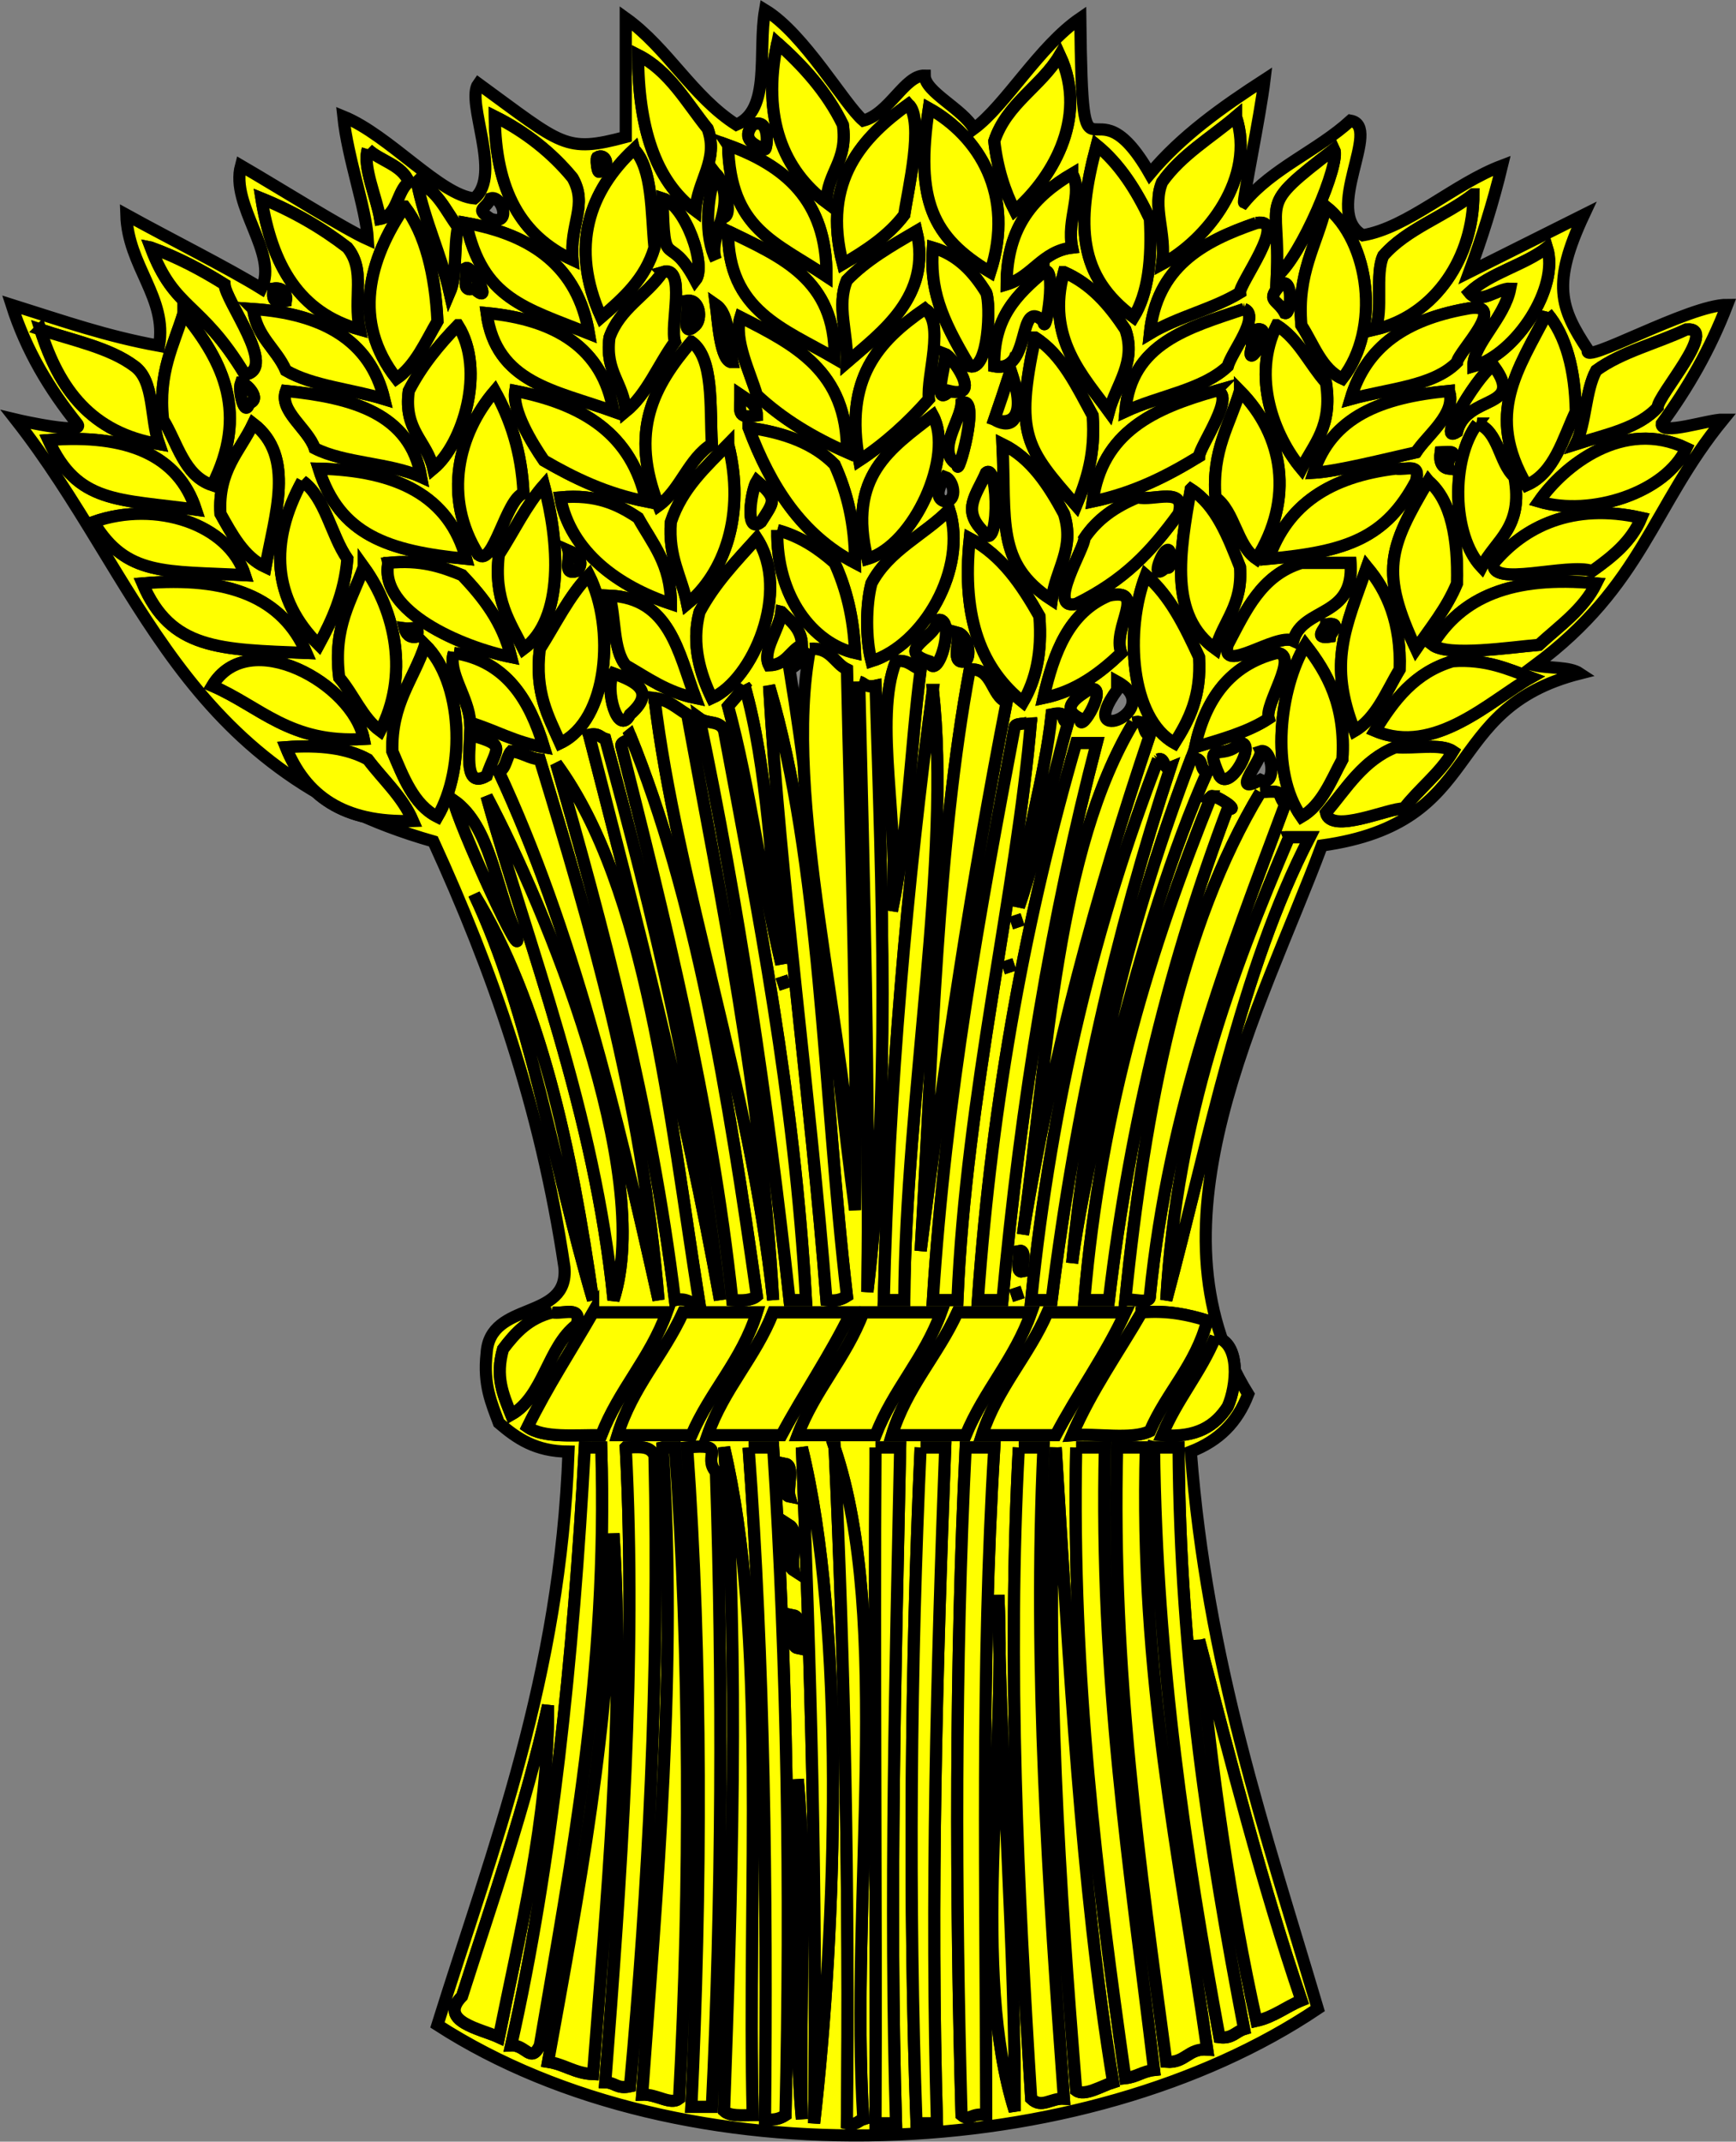 <?xml version="1.0" encoding="UTF-8" standalone="no"?>
<!-- Created with Inkscape (http://www.inkscape.org/) -->

<svg
   xmlns:dc="http://purl.org/dc/elements/1.1/"
   xmlns:cc="http://creativecommons.org/ns#"
   xmlns:rdf="http://www.w3.org/1999/02/22-rdf-syntax-ns#"
   xmlns:svg="http://www.w3.org/2000/svg"
   xmlns="http://www.w3.org/2000/svg"
   xmlns:sodipodi="http://sodipodi.sourceforge.net/DTD/sodipodi-0.dtd"
   xmlns:inkscape="http://www.inkscape.org/namespaces/inkscape"
   width="142.906"
   height="176.264"
   id="svg2"
   version="1.1"
   inkscape:version="0.48.2 r9819"
   sodipodi:docname="New document 13">
  <rect width="100%" height="100%" fill="#808080" stroke="none"/>
  <defs
     id="defs4">
    <inkscape:perspective
       sodipodi:type="inkscape:persp3d"
       inkscape:vp_x="0 : 530 : 1"
       inkscape:vp_y="0 : 1000 : 0"
       inkscape:vp_z="740 : 530 : 1"
       inkscape:persp3d-origin="370 : 350 : 1"
       id="perspective10" />
  </defs>
  <sodipodi:namedview
     id="base"
     pagecolor="#ffffff"
     bordercolor="#666666"
     borderopacity="1.0"
     inkscape:pageopacity="0.0"
     inkscape:pageshadow="2"
     inkscape:zoom="2.8"
     inkscape:cx="147.57578"
     inkscape:cy="94.566237"
     inkscape:document-units="px"
     inkscape:current-layer="svg2"
     showgrid="false"
     inkscape:window-width="827"
     inkscape:window-height="874"
     inkscape:window-x="2565"
     inkscape:window-y="99"
     inkscape:window-maximized="0"
     borderlayer="true"
     fit-margin-top="0"
     fit-margin-left="0"
     fit-margin-right="0"
     fit-margin-bottom="0" />
  <g
     inkscape:label="body"
     inkscape:groupmode="layer"
     id="layer1"
     transform="translate(0.562,1.406)" />
  <g
     id="body"
     inkscape:label="#g14561"
     transform="translate(0.562,1.406)">
    <path
       inkscape:connector-curvature="0"
       d="M 62.415,-0.583 C 61.812,2.893 62.933,7.62 60.055,8.859 56.44,6.546 54.409,2.577 50.95,0.095 l 0,9.771 C 45.952,11.202 45.758,10.549 38.819,5.488 37.736,6.963 40.833,12.997 38.482,14.923 35.675,14.67 31.495,9.727 27.699,8.181 c 0.362,3.468 1.875,7.555 2.018,10.113 -1.955,-0.876 -7.239,-4.197 -10.445,-6.063 -0.885,3.303 3.126,7.235 1.685,10.113 -2.735,-1.694 -7.559,-4.104 -11.12,-6.072 0.13,4.235 3.4,6.822 2.692,10.783 C 8.19,26.266 4.781,25.061 0.395,23.683 1.613,27.504 3.547,30.665 5.788,33.462 6.602,34.427 1.309,33.264 0.732,33.125 11.085,46.331 14.279,61.921 35.111,67.841 c 4.799,10.488 8.811,21.755 10.791,35.053 0.4,4.475 -6.148,2.684 -6.405,7.075 -0.291,2.57 0.392,4.083 1.007,5.735 1.475,1.26 3.013,2.347 5.735,2.36 -0.687,18.637 -6.186,32.47 -10.791,47.184 20.272,13.071 53.302,11.554 72.465,-1.344 -4.281,-14.474 -9.11,-28.408 -10.45,-45.84 2.313,-0.897 3.826,-2.406 4.723,-4.723 -8.752,-14.099 1.1,-31.825 6.068,-45.161 13.631,-1.896 9.641,-11.221 21.232,-14.158 -0.855,-0.573 -2.528,-0.409 -3.704,-0.67 8.899,-6.603 9.649,-13.05 15.502,-20.225 -1.197,-0.013 -5.191,1.357 -5.056,0.337 2.14,-2.912 3.99,-6.122 5.393,-9.78 -3.139,-0.017 -12.08,5.077 -11.461,3.716 -2.317,-3.485 -2.983,-5.465 -0.337,-11.128 -3.148,1.572 -6.295,3.148 -9.434,4.719 1.028,-2.785 1.951,-5.68 2.692,-8.76 -3.969,1.5 -7.757,5.107 -11.457,5.726 -3.384,-1.896 1.656,-8.967 -1.011,-9.434 -2.705,2.469 -6.422,3.91 -8.764,6.742 -0.143,-0.067 1.336,-7.172 1.685,-10.113 C 100.067,7.397 96.688,9.786 94.093,12.9 89.171,4.275 88.556,15.993 88.366,0.095 84.974,2.417 82.231,7.25 79.602,9.192 78.721,7.574 75.574,6.167 75.561,4.814 73.922,4.768 72.662,7.941 70.505,8.522 68.933,7.178 65.651,1.38 62.415,-0.583 z m 1.011,2.701 c 2.119,1.9 4.075,4.032 5.393,6.742 0.434,3.046 -1.298,3.851 -1.348,6.405 C 64.041,12.74 62.09,8.299 63.426,2.117 z m 23.255,1.011 c 2.482,5.347 -0.927,10.429 -3.708,12.805 -0.83,-1.605 -1.441,-3.535 -1.685,-5.726 1.041,-3.126 3.847,-4.479 5.393,-7.079 z m -34.716,0 c 2.579,1.306 3.982,3.91 5.726,6.063 0.935,2.608 -0.855,4.226 -1.007,6.742 C 53.334,13.448 51.978,8.965 51.965,3.129 z m 22.248,4.045 c 1.34,1.032 -0.067,7.294 -0.337,9.097 -1.298,1.719 -3.148,2.941 -5.056,4.049 -1.791,-6.94 1.744,-10.513 5.393,-13.146 z m 1.685,0.333 c 4.108,2.305 7.129,7.079 5.056,13.484 -4.774,-2.857 -6.19,-5.886 -5.056,-13.484 z m 25.282,0.674 c 1.664,5.069 -2.385,10.142 -6.072,12.139 0.362,-2.612 -0.855,-4.702 0,-6.742 1.589,-2.246 4.003,-3.636 6.072,-5.398 z m -61.013,0 c 2.528,1.264 4.694,2.975 6.405,5.056 1.277,2.258 -0.257,3.746 0,6.742 C 42.354,18.024 40.218,14.291 40.167,8.181 z m 21.232,0.678 c 1.508,-0.64 1.171,2.006 1.015,2.018 -0.91,-0.333 -1.964,-0.855 -1.015,-2.018 z m 28.315,1.685 c 1.905,1.563 3.266,3.712 4.378,6.063 0.181,3.341 -0.143,6.135 -1.34,8.09 -4.542,-3.35 -4.795,-7.563 -3.038,-14.153 z m -30.338,0 c 4.576,1.664 8.153,4.475 8.094,10.783 C 63.35,18.601 59.469,17.35 59.377,10.545 z m 49.885,0.333 c 0.569,1.112 -2.739,8.857 -4.719,10.45 0.324,-6.649 -1.77,-5.499 4.719,-10.45 z m -57.634,0 c 1.546,1.622 1.399,5.183 1.685,8.094 -0.775,2.591 -2.579,4.167 -4.382,5.726 -2.633,-5.84 -0.961,-10.391 2.697,-13.821 z m -21.911,0 c 1.007,0.969 2.827,1.285 3.371,2.701 -0.986,0.737 -0.914,2.751 -2.355,3.03 -0.291,-1.787 -1.462,-4.315 -1.015,-5.73 z m 18.877,0.674 c 0.691,-0.421 1.079,0.822 0.337,0.678 -0.223,1.374 -0.468,-0.468 -0.337,-0.678 z m 39.102,1.348 c 0.906,1.559 -0.48,3.801 0,6.072 -2.465,0.282 -3.278,2.389 -5.393,3.025 0.013,-4.825 2.339,-7.298 5.393,-9.097 z m -29.327,0 c 0.699,0.506 1.82,4.576 0,3.371 0,-1.087 0,-2.204 0,-3.371 z m -24.607,0.678 c 1.698,0.67 2.355,2.355 3.371,3.708 -0.346,1.652 -0.076,4.007 -0.674,5.389 -0.725,-3.207 -2.052,-5.819 -2.697,-9.097 z m 86.964,1.007 c 0.017,5.082 -3.067,9.953 -8.094,11.128 0.699,-1.534 -0.027,-4.538 0.678,-6.072 1.951,-2.233 5.065,-3.228 7.416,-5.056 z m -66.739,0.337 c 1.875,0.586 3.645,5.562 2.697,6.742 -2.246,-4.197 -2.579,-0.383 -2.697,-6.742 z m -14.158,0 c 0.914,-0.303 1.787,2.288 0,1.685 -1.336,-0.876 -0.434,-0.708 0,-1.685 z m -18.873,0 c 2.625,1.066 4.989,2.44 7.075,4.049 1.521,1.888 0.468,4.028 1.015,6.742 -4.989,-1.39 -7.218,-5.296 -8.09,-10.791 z m 87.634,0.678 c 3.607,2.857 4.538,10.066 1.348,14.153 -1.715,-0.771 -2.376,-2.869 -3.371,-4.386 -0.379,-4.311 1.26,-6.59 2.023,-9.767 z m -75.836,0 c 1.715,2.263 2.511,5.621 2.692,9.434 -0.978,1.673 -1.812,3.641 -3.367,4.719 -3.7,-4.728 -2.271,-9.843 0.674,-14.153 z m 70.11,1.348 c 2.709,-0.493 -1.449,5.023 -1.353,5.726 -2.237,1.365 -5.174,2.01 -7.42,3.371 0.56,-5.465 4.289,-7.563 8.773,-9.097 z m -65.054,0 c 5.436,0.973 9.194,3.594 10.113,9.097 -5.208,-2.06 -8.865,-2.95 -10.113,-9.097 z m 37.071,0.67 c 1.285,5.372 -2.924,8.356 -5.726,10.787 0.084,-2.317 -0.876,-4.681 0,-6.742 1.61,-1.673 3.653,-2.832 5.726,-4.045 z m -15.506,0 c 4.319,2.107 8.857,3.931 8.764,10.45 C 64.02,25.668 59.339,24.197 59.377,17.62 z m 67.413,1.353 c 1.032,3.282 -2.541,8.756 -6.063,9.767 -0.03,-1.808 2.562,-3.948 3.034,-6.396 -0.982,-0.046 -2.52,1.407 -3.371,0.333 1.74,-1.631 4.496,-2.237 6.4,-3.704 z m -50.559,0 c 2.069,0.603 3.358,2.048 4.386,3.704 0.4,0.99 0.211,6.472 -1.348,6.063 -2.465,-4.1 -3.278,-6.379 -3.038,-9.767 z m -64.375,0 c 2.221,0.796 4.209,1.867 6.063,3.025 0.059,1.382 4.42,6.986 1.685,7.42 -3.687,-6.101 -5.76,-5.2 -7.749,-10.445 z m 25.956,1.685 c 0.447,-0.232 2.33,3.236 0.67,1.685 -1.197,0.367 -0.48,-1.053 -0.67,-1.685 z m 49.206,0.333 c 2.258,0.982 3.763,2.768 5.056,4.723 0.94,2.684 -0.771,4.555 -1.353,6.742 -2.098,-2.886 -5.212,-6.051 -3.704,-11.465 z m -1.685,0 c 1.176,-0.893 0.156,5.604 0,4.045 -2.187,-2.174 -0.876,4.264 -4.045,3.704 -0.105,-4.041 1.926,-5.929 4.045,-7.749 z m -31.345,0 c 1.989,-0.678 0.586,4.496 1.011,5.73 -1.369,1.854 -2.284,4.285 -4.049,5.735 -0.152,-2.334 -1.715,-3.207 -1.34,-6.072 0.847,-2.414 3.046,-3.455 4.378,-5.393 z m 50.896,1.007 c 1.037,-0.649 0.843,2.528 0.337,2.364 -0.632,-1.146 -1.631,-1.011 -0.337,-2.364 z m -82.915,0.346 c 0.687,-0.101 1.108,0.316 1.007,1.007 -0.982,0.143 -1.15,-0.03 -1.007,-1.007 z m 34.037,1.007 c 1.066,-0.148 1.214,1.525 0.678,2.018 -1.268,1.192 -0.438,-1.188 -0.678,-2.018 z M 58.37,23.683 c 1.155,0.796 1.007,3.089 1.353,4.723 -1.007,0.03 -1.201,-3.603 -1.353,-4.723 z m 61.679,0.346 c 3.855,-0.813 -0.598,3.535 -0.674,4.378 -1.947,1.989 -5.688,2.178 -8.76,3.034 1.298,-4.412 4.639,-6.518 9.434,-7.412 z m -18.199,0 c 1.395,0.497 -1.053,3.594 -1.348,4.711 -2.082,1.951 -5.676,2.431 -8.427,3.716 0.472,-5.629 5.225,-6.893 9.776,-8.427 z m -26.289,0 c 1.652,0.624 0.139,5.84 0.337,7.412 -1.66,1.888 -3.59,3.653 -5.73,5.056 -1.264,-6.75 1.576,-9.843 5.393,-12.468 z m -55.278,0 c 5.65,0.388 9.62,2.532 10.787,7.412 -2.676,-0.817 -5.886,-1.074 -8.094,-2.355 -0.771,-1.787 -2.427,-2.773 -2.692,-5.056 z m 106.507,0.333 c 1.567,1.858 2.309,4.702 2.364,8.094 -1.062,2.25 -1.753,5.061 -4.049,6.063 -3.426,-5.87 -0.733,-9.451 1.685,-14.158 z m -87.293,0 c 5.613,0.527 9.565,2.832 10.445,8.094 -4.698,-1.669 -9.738,-2.398 -10.445,-8.094 z m -24.949,0 c 3.371,4.083 5.313,8.351 2.364,14.158 -2.33,-0.767 -2.861,-3.476 -4.049,-5.393 -0.413,-3.919 0.872,-6.084 1.685,-8.764 z m 45.844,0.337 c 4.412,2.25 8.815,4.403 8.764,11.12 -2.794,-1.23 -5.343,-2.764 -7.416,-4.715 -0.539,-1.841 -1.921,-4.568 -1.348,-6.405 z m 44.15,0.67 c 1.791,1.129 2.68,3.181 4.049,4.723 0.552,3.632 -1.007,5.023 -2.023,7.075 -2.263,-2.709 -4.121,-7.576 -2.027,-11.798 z m -67.409,0 c 2.309,3.683 0.409,9.771 -2.023,11.798 -0.527,-2.288 -2.461,-3.131 -2.023,-6.396 1.066,-2.082 2.49,-3.792 4.045,-5.402 z m 101.118,0.346 c 2.76,-0.291 -2.398,5.461 -2.355,6.396 -1.563,1.728 -4.273,2.246 -6.742,3.038 0.855,-1.74 0.775,-4.378 1.685,-6.063 2.077,-1.521 4.964,-2.221 7.412,-3.371 z m -35.386,0 c 1.736,-0.396 -1.108,3.864 -0.346,1.34 -0.177,-0.801 0.198,-0.889 0.346,-1.34 z m -100.107,0 c 2.68,0.902 5.701,1.487 7.749,3.025 1.664,1.201 1.277,4.302 2.023,6.409 C 6.977,34.213 4.305,30.648 2.759,25.714 z m 81.9,0.67 c 2.225,1.428 3.43,4.037 4.723,6.405 0.24,3.173 -0.497,5.347 -1.353,7.416 -4.125,-4.715 -5.094,-5.802 -3.371,-13.821 z m -28.307,0.337 c 1.841,1.264 1.525,5.389 1.685,8.427 -1.926,1.188 -2.587,3.759 -4.386,5.056 -2.423,-6.131 -0.421,-9.83 2.701,-13.483 z m 20.895,1.011 c 0.548,0.207 3.135,3.733 0.337,3.038 -1.504,1.559 -0.164,-2.528 -0.337,-3.038 z m 45.166,1.007 c 2.612,3.577 -2.254,2.254 -3.038,5.402 -1.913,1.218 2.208,-5.431 3.038,-5.402 z m -39.772,0.346 c 1.407,4.858 -0.35,4.66 -1.353,4.041 0.43,-1.23 0.876,-2.583 1.353,-4.041 z m -63.368,1.007 c 0.426,0.024 1.736,1.357 0.67,1.685 -0.337,1.251 -0.914,-1.028 -0.67,-1.685 z m 99.432,0.678 c 0.699,1.795 -1.829,3.687 -2.701,5.048 -2.6,0.581 -6.485,1.572 -8.427,1.685 1.483,-4.61 5.579,-6.215 11.128,-6.733 z m -17.191,0 c 3.615,3.678 4.445,8.912 1.353,13.816 -1.626,-1.117 -1.765,-3.885 -3.371,-5.056 -0.303,-3.898 1.188,-5.992 2.018,-8.76 z m -2.018,0 c 1.862,0.11 -1.331,4.58 -1.353,5.389 -2.6,1.589 -5.292,2.983 -8.76,3.708 0.775,-5.722 5.048,-7.669 10.113,-9.097 z m -57.642,0 c 5.621,1.1 9.586,3.56 10.783,9.097 -3.291,-0.645 -5.929,-1.93 -8.419,-3.371 -1.007,-1.466 -2.621,-4.117 -2.364,-5.726 z m -1.685,0 c 1.273,2.296 2.204,4.997 2.364,8.419 -1.53,0.581 -2.339,5.891 -3.712,5.056 -2.958,-4.715 -1.673,-9.94 1.348,-13.475 z m -17.191,0 c 5.532,0.556 10.214,1.879 11.128,7.075 -2.549,-1.163 -6.316,-1.104 -8.764,-2.364 -0.539,-1.605 -2.962,-3.084 -2.364,-4.711 z m 37.417,0.333 c 0.565,0.388 1.344,0.746 1.348,1.685 -1.719,0.282 -1.34,-0.329 -1.348,-1.685 z m 18.199,0.674 c 1.652,-0.78 -0.383,6.417 -0.337,5.056 -1.824,-1.053 0.303,-3.649 0.337,-5.056 z m -2.36,1.011 c 1.774,3.295 -1.546,10.669 -5.389,11.798 -1.681,-6.818 1.913,-9.093 5.389,-11.798 z m 44.828,0.674 c 1.766,0.649 1.766,3.223 3.038,4.382 0.763,4.201 -1.534,5.149 -2.701,7.416 -2.461,-2.629 -2.528,-8.903 -0.337,-11.798 z m -100.777,0 c 3.497,2.692 1.765,7.525 1.007,11.798 -1.778,-0.826 -2.764,-2.709 -3.704,-4.386 -0.219,-3.573 1.61,-5.128 2.697,-7.412 z m 40.779,0.333 c 2.992,0.409 5.402,1.323 7.079,3.038 1.02,2.258 1.677,4.825 1.685,8.09 -4.391,-2.292 -6.94,-6.27 -8.764,-11.128 z m 77.189,1.685 c -1.698,3.649 -7.833,5.663 -12.135,4.386 2.056,-2.958 6.948,-6.86 12.135,-4.386 z M 3.429,34.811 C 9.897,34.293 14.102,36.05 15.564,40.538 9.172,39.657 5.814,40.07 3.429,34.811 z m 78.533,0.337 c 2.376,1.171 3.809,3.421 5.056,5.726 0.919,2.899 -0.678,4.509 -1.007,7.083 -4.631,-2.996 -3.746,-6.523 -4.049,-12.809 z m -22.585,0 c 1.471,5.811 -0.341,10.656 -3.371,13.146 -0.451,-2.246 -1.572,-3.813 -1.34,-6.742 0.931,-2.794 2.874,-4.517 4.711,-6.405 z m 58.649,0.67 c 2.039,-0.114 0.27,0.211 0.678,1.348 -0.577,-0.076 -0.788,-0.577 -0.678,-1.348 z m -3.708,1.348 c 0.935,0.101 2.09,-0.451 1.685,1.015 -2.406,4.61 -5.76,5.865 -12.131,6.405 1.567,-4.487 5.056,-6.759 10.445,-7.42 z m -88.641,0 c 6.43,0.148 10.732,2.225 12.135,7.42 -6.434,-0.619 -10.429,-1.989 -12.135,-7.42 z m 54.941,0.337 c 1.074,-0.914 1.104,7.235 -0.341,4.719 -1.622,-1.715 -0.476,-2.861 0.341,-4.719 z m -3.371,0.341 c 0.653,0.219 1.087,1.942 0,2.023 -0.278,-0.046 -1.087,-0.375 0,-2.023 z m 39.772,0.337 c 1.905,1.614 2.448,4.799 2.355,8.427 -0.86,2.073 -2.183,3.649 -3.371,5.393 -2.966,-6.32 -2.284,-8.263 1.015,-13.821 z m -55.278,0 c 1.787,1.58 1.428,1.601 0.337,3.371 -1.369,1.138 -0.805,-2.667 -0.337,-3.371 z m -37.413,0 c 1.909,1.395 2.343,4.445 3.704,6.405 -0.228,2.844 -1.277,5.09 -2.355,7.079 -3.788,-3.759 -4.121,-8.436 -1.348,-13.483 z m 19.888,0.337 c 1.243,4.627 1.711,10.972 -1.685,13.483 -1.091,-2.195 -2.469,-4.032 -2.027,-7.757 1.235,-1.909 2.237,-4.049 3.712,-5.726 z m 53.247,0.333 c 2.094,1.344 3.076,3.944 4.049,6.409 0.232,3.164 -1.395,4.441 -2.018,6.742 -3.885,-2.84 -2.945,-7.816 -2.031,-13.151 z m -4.378,0.678 c 1.298,0.329 4.045,-0.952 3.371,1.344 -2.33,3.185 -4.437,5.444 -8.427,7.42 -2.532,0.565 0.78,-4.715 0.674,-5.393 1.045,-1.572 2.532,-2.6 4.382,-3.371 z m -47.525,0 c 3,-0.274 4.77,0.594 6.405,1.685 1.159,2.094 2.705,3.805 2.701,7.079 -4.214,-1.369 -8.343,-4.34 -9.106,-8.764 z m 32.023,1.007 c 1.538,4.875 -2.141,11.137 -6.409,12.472 -0.472,-1.812 -0.472,-4.589 0,-6.4 1.445,-2.76 4.332,-3.965 6.409,-6.072 z m 56.959,0.678 c -0.822,1.976 -2.414,3.215 -4.041,4.378 -1.964,-0.716 -8.545,1.424 -8.09,-0.67 2.494,-2.975 6.464,-4.985 12.131,-3.708 z M 19.605,45.931 c -6.497,-0.354 -9.767,0.126 -12.468,-4.378 5.2,-1.829 11.141,0.219 12.468,4.378 z m 43.821,-3.708 c 1.938,0.539 3.4,1.542 4.715,2.701 0.956,2.094 1.567,4.483 1.685,7.412 -3.451,-0.784 -6.51,-4.627 -6.4,-10.113 z m 15.843,0.678 c 2.633,1.39 4.273,3.839 5.726,6.4 0.244,3.076 -0.316,5.292 -1.348,7.079 -3.337,-2.688 -5.086,-6.763 -4.378,-13.479 z m -17.529,0 c 2.84,4.391 -0.354,11.655 -3.704,13.142 -0.944,-1.964 -1.715,-4.412 -1.015,-7.079 1.251,-2.355 3,-4.159 4.719,-6.063 z m 33.705,1.007 c 0.518,-0.485 0.518,1.846 0,1.353 -1.399,1.336 -0.371,-1.226 0,-1.353 z m -49.206,0 c 0.683,0.291 1.395,0.956 0.67,1.685 -1.197,0.375 -0.48,-1.053 -0.67,-1.685 z m 60.33,1.015 4.045,0 c 0.333,4.551 -3.944,3.59 -4.723,6.4 -1.458,-0.662 -5.912,2.848 -5.389,0.341 1.492,-2.823 2.756,-5.722 6.068,-6.742 z m -75.166,0 c 2.663,-0.278 4.378,0.316 6.072,1.007 1.757,1.862 3.333,3.839 4.041,6.742 C 37.449,51.855 30.619,48.914 31.403,44.924 z m 80.56,0.337 c 1.685,1.972 2.823,4.627 2.692,8.427 -1.087,1.791 -1.896,3.994 -3.708,5.056 -2.216,-5.617 -0.75,-8.457 1.015,-13.484 z m -82.578,0 c 2.663,3.7 3.716,8.958 1.348,13.484 -1.471,-1.087 -2.187,-3.009 -3.371,-4.386 -0.527,-4.252 1.041,-6.346 2.023,-9.097 z m 64.375,0.67 c 1.989,1.707 3.211,4.214 4.382,6.742 0.198,3.253 -0.847,5.208 -2.018,7.079 -3.657,-2.031 -4.117,-9.27 -2.364,-13.821 z m -45.835,0 c 2.166,4.344 1.61,11.916 -2.364,13.821 -0.978,-2.195 -2.115,-4.142 -1.685,-7.749 1.31,-2.069 2.393,-4.332 4.049,-6.072 z m 82.915,0.678 c -1.066,2.157 -3.051,3.51 -4.723,5.056 -2.309,0.19 -7.483,0.999 -8.76,0 2.381,-3.919 6.531,-5.722 13.483,-5.056 z m -119.662,0 c 7.1,-0.624 11.537,1.18 13.483,5.726 -7.176,-0.282 -11.158,-0.274 -13.483,-5.726 z m 79.544,1.007 c 3.215,-0.666 0.228,2.633 1.015,4.719 -1.723,1.622 -3.641,3.131 -6.405,3.708 0.86,-3.78 2.111,-7.058 5.389,-8.427 z m -41.112,0 c 4.955,0.198 5.671,4.681 7.075,8.427 -2.317,-0.468 -3.961,-1.673 -5.735,-2.692 -1.058,-1.285 -0.83,-3.889 -1.34,-5.735 z m 14.153,1.348 c 0.678,0.712 1.66,1.344 1.685,2.701 -0.994,0.468 -1.273,1.648 -2.701,1.685 -0.603,-1.167 0.839,-2.891 1.015,-4.386 z m 12.805,0.674 c 1.694,-0.48 0.055,5.326 -0.67,3.371 -2.899,-0.935 0.847,-1.989 0.67,-3.371 z m 32.023,0.341 c 1.403,-0.223 0.388,0.653 0.337,1.007 -1.412,0.223 -0.388,-0.653 -0.337,-1.007 z m -75.836,0.337 c 0.632,0.063 1.264,-0.312 1.007,0.67 -0.632,0.143 -0.91,-0.261 -1.007,-0.67 z m 45.498,0.333 c 0.809,0.206 1.171,1.824 0.678,2.36 -1.302,0.354 -0.421,-1.639 -0.678,-2.36 z m 28.652,1.015 c 1.812,2.317 3.32,5.018 3.034,9.434 -0.948,1.753 -1.673,3.733 -3.371,4.719 -2.633,-3.733 -1.795,-10.593 0.337,-14.153 z m -72.465,0 c 3.084,3.046 3.371,10.1 1.007,14.153 -1.972,-0.994 -2.819,-3.312 -3.708,-5.389 -0.105,-3.94 1.753,-5.886 2.701,-8.764 z m 31.678,0.337 c 1.715,-0.135 1.976,1.171 3.038,1.685 0.308,14.748 0.881,29.225 0.67,44.491 -1.947,-14.68 -3.046,-30.211 -5.393,-44.491 0.691,-0.396 1.285,-0.994 1.685,-1.685 z m 38.424,0.333 c 1.917,0.114 -1.041,4.209 -0.67,5.393 -1.694,1.112 -3.91,1.719 -6.063,2.364 0.847,-3.952 2.895,-6.801 6.733,-7.757 z m -67.746,0 c 4.34,0.666 6.253,3.906 7.42,7.757 -2.326,-0.383 -4.003,-1.395 -6.072,-2.027 -0.105,-2.082 -1.875,-4.142 -1.348,-5.73 z m 82.245,0.674 c 2.756,-0.173 4.517,0.649 6.405,1.348 -3.291,1.858 -7.892,6.464 -12.814,4.386 1.542,-2.524 3.261,-4.808 6.409,-5.735 z m -45.844,0 c 1.041,-0.139 1.331,0.468 2.027,0.678 -0.847,6.556 -1.058,13.791 -2.364,19.88 0.721,-6.936 -1.572,-15.742 0.337,-20.558 z m -43.813,6.405 c -6.063,0.383 -8.516,-2.667 -12.472,-4.378 2.996,-4.997 11.587,-0.152 12.472,4.378 z m 49.885,-5.726 c 1.9,-0.114 1.732,2.17 3.034,2.692 -2.857,14.562 -5.141,29.697 -7.079,45.17 0.99,-16.294 1.336,-33.279 4.045,-47.862 z m -29.327,0.333 c 1.917,0.691 3.485,1.508 1.353,3.371 -0.978,1.942 -2.115,-2.119 -1.353,-3.371 z m 41.458,0.674 c 4.184,2.317 -3.598,5.608 0,0.678 l 0,-0.678 z m -21.232,0 c 0.455,0.143 0.535,0.518 1.344,0.341 0.527,16.774 1.218,34.105 -0.67,49.885 0.19,-17.158 -0.287,-33.65 -0.674,-50.226 z m -7.42,0.341 c 4.281,14.55 4.437,33.346 6.409,50.222 -0.434,0.274 -0.872,0.438 -1.685,0.333 C 66.148,88.711 63.679,71.187 62.748,55.036 z m -2.018,0 c 1.909,6.695 2.191,15.144 3.034,22.918 -1.652,-6.872 -2.562,-14.524 -4.386,-21.232 0.463,-0.539 0.969,-1.074 1.353,-1.685 z m 28.315,0.337 c 1.888,-0.721 -0.792,3.877 -0.678,2.355 -1.829,-0.876 -0.02,-1.883 0.678,-2.355 z m -12.814,0 c 1.563,13.698 -2.25,33.696 -2.355,50.218 l -1.685,0 C 72.624,87.949 74.107,71.339 76.231,55.373 z m -22.918,0.67 c 1.18,0.164 1.858,0.851 2.692,1.348 2.853,15.573 6.063,30.793 7.079,48.199 C 61.227,88.121 55.138,71.297 53.313,56.043 z m 32.697,1.348 c 1.909,-0.308 0.341,0.699 1.348,0.674 -1.424,4.976 -2.414,10.416 -4.049,15.169 0.455,-5.722 2.094,-10.26 2.701,-15.843 z m -1.685,0.337 c -1.171,14.128 -5.372,31.008 -6.072,47.862 l -2.023,0 c 1.066,-16.905 3.893,-32.07 6.742,-47.184 0.114,-0.434 1.437,-0.034 1.353,-0.678 z m -27.304,0 c 0.657,0.48 1.707,0.131 2.023,1.015 2.815,15.043 5.794,29.929 6.742,46.847 l -1.353,0 C 62.617,88.981 60.215,72.965 57.021,57.729 z m 35.731,0.337 c 1.15,-0.362 0.636,0.965 1.34,1.011 -4.332,12.864 -8.065,26.318 -10.445,41.125 2.048,-14.941 2.756,-31.526 9.106,-42.136 z m -41.458,1.011 c 5.444,13.412 8.111,29.647 10.445,46.181 -0.438,0.367 -1.163,0.388 -2.018,0.333 -1.728,-16.269 -5.718,-32.023 -9.106,-45.498 -0.24,-0.586 0.906,-0.43 0.678,-1.015 z m -3.371,0 c 0.801,-0.177 0.889,0.198 1.34,0.337 3.978,14.571 7.606,29.474 9.443,46.177 C 55.854,89.563 51.556,73.201 47.924,59.077 z m -9.78,0 c 3.055,0.872 2.187,0.931 1.353,3.371 -1.824,1.062 -1.416,-1.736 -1.353,-3.371 z m 63.368,0.674 c 1.437,-0.101 -0.855,4.037 -1.685,2.697 -1.369,-3.046 0.278,-1.163 1.685,-2.697 z m -13.484,0 1.685,0 c -3.691,14.175 -6.253,29.474 -7.753,45.84 l -2.023,0 c 1.184,-16.787 4.049,-31.91 8.09,-45.84 z m 26.289,0.341 c 1.534,0.143 3.721,-0.341 4.723,0.337 -1.096,1.837 -2.781,3.067 -4.045,4.711 -1.163,-0.088 -6.004,2.162 -6.405,0.346 1.698,-2.01 3.067,-4.34 5.726,-5.393 z m -91.342,0 c 2.832,-0.211 5.052,0.08 6.742,1.007 1.247,1.66 2.832,3.034 3.708,5.056 -5.747,0.202 -8.857,-2.115 -10.45,-6.063 z m 80.223,0.337 c 0.982,-0.35 1.412,3.013 0,2.355 -2.638,1.441 0.244,-1.736 0,-2.355 z m -61.683,0 c 0.931,0.097 1.437,0.577 2.36,0.67 4.226,13.867 8.372,27.81 9.776,44.491 -3.426,-15.464 -7.142,-30.586 -13.146,-43.476 0.598,-0.244 0.619,-1.226 1.011,-1.685 z m 55.948,0.67 c 1.159,-0.362 0.649,0.969 1.353,1.015 -5.613,12.535 -10.29,33.431 -11.12,40.442 1.492,-15.569 5.073,-29.086 9.767,-41.458 z m -2.692,0 c 0.581,-0.232 0.421,0.914 1.007,0.678 -4.437,13.437 -7.787,27.923 -9.767,43.813 l -1.685,0 c 1.677,-16.627 5.36,-31.265 10.445,-44.491 z m -49.548,0.337 c 7.5,10.264 9.329,28.994 11.798,44.491 -0.809,-0.013 -0.961,-0.56 -2.023,-0.337 C 53.069,89.744 48.957,74.36 45.223,61.437 z m 57.975,2.364 c 2.195,-0.139 1.192,0 2.023,1.007 -4.673,12.527 -9.54,24.826 -11.128,40.45 0.067,0.742 -1.5,0.143 -2.018,0.333 1.626,-15.953 4.517,-30.831 11.124,-41.79 z m -4.049,0.333 c 0.206,-0.202 2.528,1.235 1.353,1.007 -4.589,12.169 -8.002,25.48 -9.78,40.451 l -2.018,0 C 90.043,89.634 94.185,76.471 99.149,64.133 z m -59.652,0 c 4.892,9.24 13.837,30.945 10.445,41.458 -1.559,-15.544 -6.969,-28.96 -10.445,-41.458 z m -2.701,0.337 c 3.017,2.119 3.443,7.222 5.056,10.783 1.256,4.201 -4.959,-9.413 -5.056,-10.783 z m 68.762,3.034 1.685,0 C 101.567,78.468 98.955,92.491 95.445,105.591 96.334,90.409 100.758,78.772 105.558,67.504 z m -67.076,4.723 c 5.44,8.899 7.985,20.803 9.776,33.363 C 44.987,94.505 43.108,81.978 38.482,72.228 z m 44.491,1.685 0.337,1.007 -0.337,-1.007 z m -0.67,3.704 0.337,1.007 -0.337,-1.007 z m -18.54,1.344 0.337,1.015 -0.337,-1.015 z m 19.547,22.589 c 0.729,-0.156 0.152,1.264 0.337,1.685 -0.733,0.16 -0.152,-1.264 -0.337,-1.685 z m -0.337,3.03 0.337,1.011 -0.337,-1.011 z m 10.45,2.027 c 2.212,-0.177 3.826,0.202 5.393,0.67 -0.935,3.649 -3.346,5.895 -4.723,9.101 -1.5,0.729 -4.344,0.164 -6.396,0.333 1.58,-3.678 3.792,-6.767 5.726,-10.104 z m -7.749,0 6.4,0 c -1.669,3.603 -3.91,6.645 -5.73,10.104 l -6.068,0 c 1.256,-3.881 3.839,-6.51 5.398,-10.104 z m -7.42,0 6.072,0 c -1.34,3.818 -3.893,6.464 -5.393,10.104 l -6.072,0 c 1.201,-3.936 3.78,-6.573 5.393,-10.104 z m -7.749,0 6.4,0 c -1.365,3.78 -3.957,6.388 -5.393,10.104 l -6.4,0 c 1.403,-3.746 3.986,-6.358 5.393,-10.104 z m -7.42,0 6.405,0 c -1.723,3.548 -3.885,6.674 -5.726,10.104 l -6.072,0 c 1.323,-3.818 3.944,-6.409 5.393,-10.104 z m -7.412,0 6.068,0 c -1.218,3.931 -3.851,6.506 -5.389,10.104 l -6.072,0 c 1.197,-3.936 3.78,-6.573 5.393,-10.104 z m -7.416,0 6.063,0 c -1.361,3.78 -3.957,6.388 -5.389,10.104 -2.221,-0.025 -4.74,0.257 -6.063,-0.67 1.626,-3.312 3.586,-6.299 5.389,-9.434 z m -3.371,0 c 0.935,0.173 2.49,-0.598 2.023,1.007 -2.402,1.812 -2.705,5.899 -5.393,7.412 -0.695,-1.736 -1.298,-3.139 -0.67,-5.389 1.028,-1.369 2.132,-2.549 4.041,-3.03 z m 54.608,2.023 c 2.124,0.497 1.744,4.079 1.007,5.726 -1.028,1.589 -2.558,2.583 -5.393,2.355 1.205,-2.933 3.173,-5.145 4.386,-8.082 z m -5.056,9.097 2.018,0 c 0.114,17.638 2.541,32.959 5.393,47.862 -0.691,0.211 -0.982,0.813 -2.023,0.674 -2.789,-15.19 -5.174,-30.772 -5.389,-48.536 z m -3.038,0 2.36,0 c -0.535,18.738 2.789,33.612 5.056,49.548 -1.58,-0.118 -1.791,1.129 -3.371,1.011 -2.136,-16.066 -4.496,-31.905 -4.045,-50.559 z m -3.371,0 2.36,0 c -0.455,18.881 2.077,34.775 4.049,51.233 -0.931,0.101 -1.437,0.573 -2.364,0.674 -2.317,-16.336 -4.412,-32.887 -4.045,-51.907 z m -1.685,0 c 1.112,17.849 2.048,35.942 4.723,52.244 -0.935,0.287 -2.351,1.184 -3.038,0.674 -1.34,-16.774 -2.587,-34.973 -1.685,-52.919 z m -3.034,0 2.023,0 c -0.851,18.249 0.438,36.41 1.685,53.593 -1.083,-0.059 -1.837,0.83 -2.692,0 -1.066,-16.939 -1.989,-35.723 -1.015,-53.593 z m -4.378,0 2.355,0 c -1.112,18.038 -0.695,36.368 -0.67,54.941 -1.243,-0.236 -1.361,0.569 -2.027,0 -0.501,-18.085 -0.539,-37.269 0.341,-54.941 z m -3.708,0 2.023,0 c -0.699,18.249 -1.218,37.075 -0.678,55.615 l -1.685,0 c -0.657,-18.068 -0.48,-37.931 0.341,-55.615 z m -3.712,0 2.027,0 c -0.388,18.515 -0.893,37.067 -0.341,55.615 l -1.685,0 c 0.08,-18.721 -0.126,-37.825 0,-55.615 z m -3.371,0 c 4.812,14.28 1.239,37.269 2.364,55.278 -0.459,0.139 -0.539,0.518 -1.348,0.337 0.198,-19.075 -0.181,-37.577 -1.015,-55.615 z m -2.692,0 c 3.615,14.701 2.865,39.57 1.007,55.615 0.27,-18.923 -0.337,-38.752 -1.007,-55.615 z m -4.386,0 2.023,0 c 1.146,17.874 1.441,36.317 1.015,54.941 -0.434,0.278 -0.872,0.442 -1.685,0.337 0.177,-19.054 -0.059,-37.691 -1.353,-55.278 z m -2.018,0 c 3.607,15.451 1.896,36.338 2.355,54.941 -0.923,0.009 -1.888,0.101 -2.355,-0.337 0.619,-17.55 1.281,-37.21 0,-54.604 z m -3.038,0 c 3.51,-0.341 1.146,0.691 2.364,2.023 0.569,17.137 0.489,35.5 -0.333,52.24 l -1.685,0 c 0.843,-17.828 0.893,-36.827 -0.346,-54.263 z m -2.018,0 1.011,0 c 1.239,17.061 1.285,36.165 0.337,53.593 -0.699,0.552 -1.816,-0.383 -3.034,-0.337 1.205,-16.888 2.907,-35.057 1.685,-53.256 z m -3.038,0 c 1.205,-0.038 1.989,-0.152 2.364,0.67 0.409,18.397 -0.518,35.449 -2.018,51.907 -1.07,0.232 -1.218,-0.316 -2.031,-0.333 1.277,-16.652 2.604,-34.446 1.685,-52.244 z m -3.371,0 1.353,0 c 0.556,18.654 -2.431,33.742 -5.056,49.206 -0.75,1.534 -1.133,-0.063 -2.36,0 3.384,-15.043 5.115,-31.724 6.063,-49.206 z m 16.522,1.348 c 0.763,0.152 0.122,1.964 0.333,2.692 -0.767,-0.147 -0.122,-1.947 -0.333,-2.692 z m 0.333,5.056 c 0.78,0.497 0.118,2.629 0.337,3.708 -0.775,-0.493 -0.118,-2.625 -0.337,-3.708 z m -14.491,0.674 c 0.948,14.984 -0.619,30.401 -1.685,44.491 -1.513,-0.063 -2.33,-0.801 -3.704,-1.011 2.486,-13.8 5.162,-27.418 5.389,-43.48 z m 31.682,5.056 c 0.173,14.208 1.395,29.171 1.348,42.469 -3.611,-11.486 -0.695,-28.636 -1.348,-42.469 z m -16.854,1.685 c 0.771,0.152 0.13,1.959 0.341,2.697 -0.771,-0.152 -0.13,-1.955 -0.341,-2.697 z m 33.372,2.018 c 2.629,10.07 5.204,20.196 8.427,29.664 -1.277,0.518 -2.25,1.361 -3.704,1.685 -2.187,-9.839 -3.674,-20.373 -4.723,-31.349 z m -53.588,5.393 c 0.059,9.139 -2.339,18.809 -4.049,27.304 -1.462,-0.666 -5.039,-1.306 -3.03,-3.371 2.494,-7.841 5.2,-15.46 7.079,-23.933 z m 20.558,6.072 c 0.78,8.642 0.114,18.767 0.337,27.974 -0.784,-8.646 -0.118,-18.763 -0.337,-27.974 z"
       style="fill:#ffff00;fill-opacity:1;fill-rule:evenodd;stroke:#000000;stroke-width:1"
       id="path6275" />
    <path
       inkscape:connector-curvature="0"
       d="m 61.399,8.859 c -0.948,1.163 0.105,1.685 1.015,2.018 0.156,-0.013 0.493,-2.659 -1.015,-2.018 z"
       style="fill:#ffff00;fill-opacity:1;fill-rule:evenodd;stroke:#000000;stroke-width:1"
       id="path6277" />
    <path
       inkscape:connector-curvature="0"
       d="m 48.594,11.552 c -0.131,0.211 0.114,2.052 0.337,0.678 0.742,0.143 0.354,-1.1 -0.337,-0.678 z"
       style="fill:#ffff00;fill-opacity:1;fill-rule:evenodd;stroke:#000000;stroke-width:1"
       id="path6279" />
    <path
       inkscape:connector-curvature="0"
       d="m 109.262,10.878 c -6.489,4.951 -4.395,3.801 -4.719,10.45 1.98,-1.593 5.288,-9.337 4.719,-10.45 z"
       style="fill:#ffff00;fill-opacity:1;fill-rule:evenodd;stroke:#000000;stroke-width:1"
       id="path6281" />
    <path
       inkscape:connector-curvature="0"
       d="m 63.426,2.117 c -1.315,6.291 0.569,10.526 4.045,13.146 0.051,-2.553 1.782,-3.358 1.348,-6.405 C 67.501,6.15 65.545,4.018 63.426,2.117 z"
       style="fill:#ffff00;fill-opacity:1;fill-rule:evenodd;stroke:#000000;stroke-width:1"
       id="path6283" />
    <path
       inkscape:connector-curvature="0"
       d="m 86.681,3.129 c -1.546,2.6 -4.353,3.952 -5.393,7.079 0.244,2.191 0.855,4.121 1.685,5.726 2.781,-2.376 6.19,-7.458 3.708,-12.805 z"
       style="fill:#ffff00;fill-opacity:1;fill-rule:evenodd;stroke:#000000;stroke-width:1"
       id="path6285" />
    <path
       inkscape:connector-curvature="0"
       d="m 51.965,3.129 c 0.013,5.836 1.369,10.319 4.719,12.805 0.152,-2.516 1.942,-4.134 1.007,-6.742 C 55.947,7.039 54.544,4.435 51.965,3.129 z"
       style="fill:#ffff00;fill-opacity:1;fill-rule:evenodd;stroke:#000000;stroke-width:1"
       id="path6287" />
    <path
       inkscape:connector-curvature="0"
       d="m 58.37,12.9 c -0.754,1.955 -0.961,5.162 0,7.079 -0.729,-1.989 1.93,-4.576 0,-7.079 z"
       style="fill:#ffff00;fill-opacity:1;fill-rule:evenodd;stroke:#000000;stroke-width:1"
       id="path6289" />
    <path
       inkscape:connector-curvature="0"
       d="m 39.83,14.923 0,0.341 0,-0.341 z"
       style="fill:#ffff00;fill-opacity:1;fill-rule:evenodd;stroke:#000000;stroke-width:1"
       id="path6291" />
    <path
       inkscape:connector-curvature="0"
       d="m 29.717,10.878 c -0.447,1.416 0.725,3.944 1.015,5.73 1.441,-0.278 1.369,-2.292 2.355,-3.03 -0.544,-1.416 -2.364,-1.732 -3.371,-2.701 z"
       style="fill:#ffff00;fill-opacity:1;fill-rule:evenodd;stroke:#000000;stroke-width:1"
       id="path6293" />
    <path
       inkscape:connector-curvature="0"
       d="m 40.167,8.181 c 0.051,6.11 2.187,9.843 6.405,11.798 -0.257,-2.996 1.277,-4.483 0,-6.742 -1.711,-2.082 -3.877,-3.792 -6.405,-5.056 z"
       style="fill:#ffff00;fill-opacity:1;fill-rule:evenodd;stroke:#000000;stroke-width:1"
       id="path6295" />
    <path
       inkscape:connector-curvature="0"
       d="m 101.18,8.181 c -2.069,1.761 -4.483,3.152 -6.072,5.398 -0.855,2.039 0.362,4.129 0,6.742 3.678,-1.964 7.745,-7.104 6.072,-12.139 z"
       style="fill:#ffff00;fill-opacity:1;fill-rule:evenodd;stroke:#000000;stroke-width:1"
       id="path6297" />
    <path
       inkscape:connector-curvature="0"
       d="m 74.213,7.174 c -3.649,2.633 -7.184,6.207 -5.393,13.146 1.909,-1.108 3.759,-2.33 5.056,-4.049 0.316,-2.191 1.648,-7.551 0.337,-9.097 z"
       style="fill:#ffff00;fill-opacity:1;fill-rule:evenodd;stroke:#000000;stroke-width:1"
       id="path6299" />
    <path
       inkscape:connector-curvature="0"
       d="M 75.898,7.507 C 74.765,15.104 76.181,18.133 80.955,20.99 83.028,14.586 80.007,9.812 75.898,7.507 z"
       style="fill:#ffff00;fill-opacity:1;fill-rule:evenodd;stroke:#000000;stroke-width:1"
       id="path6301" />
    <path
       inkscape:connector-curvature="0"
       d="m 59.377,10.545 c 0.16,6.923 3.893,7.964 8.094,10.783 0.059,-6.308 -3.518,-9.118 -8.094,-10.783 z"
       style="fill:#ffff00;fill-opacity:1;fill-rule:evenodd;stroke:#000000;stroke-width:1"
       id="path6303" />
    <path
       inkscape:connector-curvature="0"
       d="m 87.696,12.9 c -3.055,1.799 -5.381,4.273 -5.393,9.097 2.115,-0.636 2.928,-2.743 5.393,-3.025 -0.48,-2.271 0.906,-4.513 0,-6.072 z"
       style="fill:#ffff00;fill-opacity:1;fill-rule:evenodd;stroke:#000000;stroke-width:1"
       id="path6305" />
    <path
       inkscape:connector-curvature="0"
       d="m 53.988,14.923 c 0.118,6.358 0.451,2.545 2.697,6.742 0.948,-1.18 -0.822,-6.156 -2.697,-6.742 z"
       style="fill:#ffff00;fill-opacity:1;fill-rule:evenodd;stroke:#000000;stroke-width:1"
       id="path6307" />
    <path
       inkscape:connector-curvature="0"
       d="m 37.812,20.657 c 0.189,0.632 -0.527,2.052 0.67,1.685 1.66,1.551 -0.223,-1.917 -0.67,-1.685 z"
       style="fill:#ffff00;fill-opacity:1;fill-rule:evenodd;stroke:#000000;stroke-width:1"
       id="path6309" />
    <path
       inkscape:connector-curvature="0"
       d="m 33.762,13.578 c 0.645,3.278 1.972,5.891 2.697,9.097 0.598,-1.382 0.329,-3.737 0.674,-5.389 -1.015,-1.353 -1.673,-3.038 -3.371,-3.708 z"
       style="fill:#ffff00;fill-opacity:1;fill-rule:evenodd;stroke:#000000;stroke-width:1"
       id="path6311" />
    <path
       inkscape:connector-curvature="0"
       d="m 21.968,22.343 c -0.143,0.978 0.024,1.15 1.007,1.007 0.101,-0.691 -0.32,-1.108 -1.007,-1.007 z"
       style="fill:#ffff00;fill-opacity:1;fill-rule:evenodd;stroke:#000000;stroke-width:1"
       id="path6313" />
    <path
       inkscape:connector-curvature="0"
       d="m 104.884,21.997 c -1.327,1.458 -0.295,1.146 0.337,2.364 0.506,0.164 0.699,-3.013 -0.337,-2.364 z"
       style="fill:#ffff00;fill-opacity:1;fill-rule:evenodd;stroke:#000000;stroke-width:1"
       id="path6315" />
    <path
       inkscape:connector-curvature="0"
       d="m 89.715,10.545 c -1.757,6.59 -1.504,10.804 3.038,14.153 1.197,-1.955 1.521,-4.749 1.34,-8.09 -1.112,-2.351 -2.473,-4.5 -4.378,-6.063 z"
       style="fill:#ffff00;fill-opacity:1;fill-rule:evenodd;stroke:#000000;stroke-width:1"
       id="path6317" />
    <path
       inkscape:connector-curvature="0"
       d="m 51.628,10.878 c -3.657,3.43 -5.33,7.981 -2.697,13.821 1.803,-1.559 3.607,-3.135 4.382,-5.726 -0.287,-2.912 -0.139,-6.472 -1.685,-8.094 z"
       style="fill:#ffff00;fill-opacity:1;fill-rule:evenodd;stroke:#000000;stroke-width:1"
       id="path6319" />
    <path
       inkscape:connector-curvature="0"
       d="m 85.333,20.99 c -2.119,1.82 -4.15,3.708 -4.045,7.749 3.114,0.615 1.833,-5.773 4.045,-3.704 0.156,1.559 1.176,-4.938 0,-4.045 z"
       style="fill:#ffff00;fill-opacity:1;fill-rule:evenodd;stroke:#000000;stroke-width:1"
       id="path6321" />
    <path
       inkscape:connector-curvature="0"
       d="m 120.727,14.586 c -2.351,1.829 -5.465,2.823 -7.416,5.056 -0.704,1.534 0.02,4.538 -0.678,6.072 5.027,-1.176 8.111,-6.047 8.094,-11.128 z"
       style="fill:#ffff00;fill-opacity:1;fill-rule:evenodd;stroke:#000000;stroke-width:1"
       id="path6323" />
    <path
       inkscape:connector-curvature="0"
       d="m 56.006,23.35 c 0.24,0.83 -0.59,3.211 0.678,2.018 0.535,-0.493 0.388,-2.166 -0.678,-2.018 z"
       style="fill:#ffff00;fill-opacity:1;fill-rule:evenodd;stroke:#000000;stroke-width:1"
       id="path6325" />
    <path
       inkscape:connector-curvature="0"
       d="m 20.957,14.923 c 0.872,5.495 3.101,9.401 8.09,10.791 -0.548,-2.714 0.506,-4.854 -1.015,-6.742 C 25.946,17.362 23.582,15.989 20.957,14.923 z"
       style="fill:#ffff00;fill-opacity:1;fill-rule:evenodd;stroke:#000000;stroke-width:1"
       id="path6327" />
    <path
       inkscape:connector-curvature="0"
       d="m 102.865,16.949 c -4.483,1.534 -8.212,3.632 -8.773,9.097 2.246,-1.361 5.183,-2.006 7.42,-3.371 -0.097,-0.704 4.062,-6.219 1.353,-5.726 z"
       style="fill:#ffff00;fill-opacity:1;fill-rule:evenodd;stroke:#000000;stroke-width:1"
       id="path6329" />
    <path
       inkscape:connector-curvature="0"
       d="m 37.812,16.949 c 1.348,6.266 4.799,6.952 10.113,9.097 C 47.006,20.544 43.247,17.923 37.812,16.949 z"
       style="fill:#ffff00;fill-opacity:1;fill-rule:evenodd;stroke:#000000;stroke-width:1"
       id="path6331" />
    <path
       inkscape:connector-curvature="0"
       d="m 102.865,25.714 c -0.147,0.451 -0.522,0.539 -0.346,1.34 -0.763,2.524 2.082,-1.736 0.346,-1.34 z"
       style="fill:#ffff00;fill-opacity:1;fill-rule:evenodd;stroke:#000000;stroke-width:1"
       id="path6333" />
    <path
       inkscape:connector-curvature="0"
       d="m 59.377,17.619 c -0.038,6.577 4.643,8.048 8.764,10.45 0.093,-6.518 -4.445,-8.343 -8.764,-10.45 z"
       style="fill:#ffff00;fill-opacity:1;fill-rule:evenodd;stroke:#000000;stroke-width:1"
       id="path6335" />
    <path
       inkscape:connector-curvature="0"
       d="m 74.883,17.619 c -2.073,1.214 -4.117,2.372 -5.726,4.045 -0.876,2.06 0.084,4.424 0,6.742 2.802,-2.431 7.011,-5.414 5.726,-10.787 z"
       style="fill:#ffff00;fill-opacity:1;fill-rule:evenodd;stroke:#000000;stroke-width:1"
       id="path6337" />
    <path
       inkscape:connector-curvature="0"
       d="m 58.37,23.683 c 0.152,1.121 0.346,4.753 1.353,4.723 -0.346,-1.635 -0.198,-3.927 -1.353,-4.723 z"
       style="fill:#ffff00;fill-opacity:1;fill-rule:evenodd;stroke:#000000;stroke-width:1"
       id="path6339" />
    <path
       inkscape:connector-curvature="0"
       d="m 126.79,18.972 c -1.905,1.466 -4.66,2.073 -6.4,3.704 0.851,1.074 2.389,-0.379 3.371,-0.333 -0.472,2.448 -3.063,4.589 -3.034,6.396 3.523,-1.011 7.096,-6.485 6.063,-9.767 z"
       style="fill:#ffff00;fill-opacity:1;fill-rule:evenodd;stroke:#000000;stroke-width:1"
       id="path6341" />
    <path
       inkscape:connector-curvature="0"
       d="m 76.231,18.972 c -0.24,3.388 0.573,5.667 3.038,9.767 1.559,0.409 1.749,-5.073 1.348,-6.063 -1.028,-1.656 -2.317,-3.101 -4.386,-3.704 z"
       style="fill:#ffff00;fill-opacity:1;fill-rule:evenodd;stroke:#000000;stroke-width:1"
       id="path6343" />
    <path
       inkscape:connector-curvature="0"
       d="m 11.856,18.972 c 1.989,5.246 4.062,4.344 7.749,10.445 2.735,-0.434 -1.626,-6.038 -1.685,-7.42 -1.854,-1.159 -3.843,-2.229 -6.063,-3.025 z"
       style="fill:#ffff00;fill-opacity:1;fill-rule:evenodd;stroke:#000000;stroke-width:1"
       id="path6345" />
    <path
       inkscape:connector-curvature="0"
       d="m 108.592,15.601 c -0.763,3.177 -2.402,5.457 -2.023,9.767 0.994,1.517 1.656,3.615 3.371,4.386 3.19,-4.087 2.258,-11.297 -1.348,-14.153 z"
       style="fill:#ffff00;fill-opacity:1;fill-rule:evenodd;stroke:#000000;stroke-width:1"
       id="path6347" />
    <path
       inkscape:connector-curvature="0"
       d="m 32.755,15.601 c -2.945,4.311 -4.374,9.426 -0.674,14.153 1.555,-1.079 2.389,-3.046 3.367,-4.719 -0.181,-3.813 -0.978,-7.172 -2.692,-9.434 z"
       style="fill:#ffff00;fill-opacity:1;fill-rule:evenodd;stroke:#000000;stroke-width:1"
       id="path6349" />
    <path
       inkscape:connector-curvature="0"
       d="m 77.247,27.732 c 0.173,0.51 -1.167,4.597 0.337,3.038 2.798,0.695 0.211,-2.832 -0.337,-3.038 z"
       style="fill:#ffff00;fill-opacity:1;fill-rule:evenodd;stroke:#000000;stroke-width:1"
       id="path6351" />
    <path
       inkscape:connector-curvature="0"
       d="m 120.048,24.028 c -4.795,0.893 -8.136,3 -9.434,7.412 3.072,-0.855 6.813,-1.045 8.76,-3.034 0.076,-0.843 4.53,-5.191 0.674,-4.378 z"
       style="fill:#ffff00;fill-opacity:1;fill-rule:evenodd;stroke:#000000;stroke-width:1"
       id="path6353" />
    <path
       inkscape:connector-curvature="0"
       d="m 20.283,24.028 c 0.265,2.284 1.921,3.27 2.692,5.056 2.208,1.281 5.419,1.538 8.094,2.355 -1.167,-4.879 -5.136,-7.024 -10.787,-7.412 z"
       style="fill:#ffff00;fill-opacity:1;fill-rule:evenodd;stroke:#000000;stroke-width:1"
       id="path6355" />
    <path
       inkscape:connector-curvature="0"
       d="m 19.272,30.092 c -0.244,0.657 0.333,2.937 0.67,1.685 1.066,-0.329 -0.244,-1.66 -0.67,-1.685 z"
       style="fill:#ffff00;fill-opacity:1;fill-rule:evenodd;stroke:#000000;stroke-width:1"
       id="path6357" />
    <path
       inkscape:connector-curvature="0"
       d="m 122.412,28.739 c -0.83,-0.03 -4.951,6.62 -3.038,5.402 0.784,-3.148 5.65,-1.824 3.038,-5.402 z"
       style="fill:#ffff00;fill-opacity:1;fill-rule:evenodd;stroke:#000000;stroke-width:1"
       id="path6359" />
    <path
       inkscape:connector-curvature="0"
       d="m 101.85,24.028 c -4.551,1.534 -9.304,2.798 -9.776,8.427 2.751,-1.285 6.346,-1.765 8.427,-3.716 0.316,-1.197 2.726,-4.096 1.348,-4.711 z"
       style="fill:#ffff00;fill-opacity:1;fill-rule:evenodd;stroke:#000000;stroke-width:1"
       id="path6361" />
    <path
       inkscape:connector-curvature="0"
       d="m 87.018,20.99 c -1.508,5.414 1.605,8.579 3.704,11.465 0.581,-2.187 2.292,-4.058 1.353,-6.742 -1.294,-1.955 -2.798,-3.742 -5.056,-4.723 z"
       style="fill:#ffff00;fill-opacity:1;fill-rule:evenodd;stroke:#000000;stroke-width:1"
       id="path6363" />
    <path
       inkscape:connector-curvature="0"
       d="m 53.988,20.99 c -1.331,1.938 -3.531,2.979 -4.378,5.393 -0.375,2.865 1.188,3.737 1.34,6.072 1.765,-1.449 2.68,-3.881 4.049,-5.735 -0.447,-1.298 1.003,-6.295 -1.011,-5.73 z"
       style="fill:#ffff00;fill-opacity:1;fill-rule:evenodd;stroke:#000000;stroke-width:1"
       id="path6365" />
    <path
       inkscape:connector-curvature="0"
       d="m 39.497,24.361 c 0.809,5.806 5.642,6.35 10.445,8.094 -0.881,-5.263 -4.833,-7.568 -10.445,-8.094 z"
       style="fill:#ffff00;fill-opacity:1;fill-rule:evenodd;stroke:#000000;stroke-width:1"
       id="path6367" />
    <path
       inkscape:connector-curvature="0"
       d="m 60.392,31.103 c 0.007,1.357 -0.371,1.968 1.348,1.685 -0.003,-0.94 -0.784,-1.298 -1.348,-1.685 z"
       style="fill:#ffff00;fill-opacity:1;fill-rule:evenodd;stroke:#000000;stroke-width:1"
       id="path6369" />
    <path
       inkscape:connector-curvature="0"
       d="m 82.64,29.084 c -0.476,1.458 -0.923,2.81 -1.353,4.041 1.142,0.4 2.84,0.185 1.353,-4.041 z"
       style="fill:#ffff00;fill-opacity:1;fill-rule:evenodd;stroke:#000000;stroke-width:1"
       id="path6371" />
    <path
       inkscape:connector-curvature="0"
       d="m 138.251,25.714 c -2.448,1.15 -5.334,1.85 -7.412,3.371 -0.91,1.685 -0.83,4.323 -1.685,6.063 2.469,-0.792 5.178,-1.31 6.742,-3.038 -0.042,-0.935 5.115,-6.687 2.355,-6.396 z"
       style="fill:#ffff00;fill-opacity:1;fill-rule:evenodd;stroke:#000000;stroke-width:1"
       id="path6373" />
    <path
       inkscape:connector-curvature="0"
       d="m 2.759,25.714 c 1.546,4.934 4.218,8.499 9.771,9.434 C 11.784,33.041 12.172,29.94 10.508,28.739 8.46,27.201 5.439,26.615 2.759,25.714 z"
       style="fill:#ffff00;fill-opacity:1;fill-rule:evenodd;stroke:#000000;stroke-width:1"
       id="path6375" />
    <path
       inkscape:connector-curvature="0"
       d="m 60.392,24.698 c -0.573,1.837 0.809,4.563 1.348,6.405 2.073,1.951 4.622,3.485 7.416,4.715 0.051,-6.716 -4.353,-8.87 -8.764,-11.12 z"
       style="fill:#ffff00;fill-opacity:1;fill-rule:evenodd;stroke:#000000;stroke-width:1"
       id="path6377" />
    <path
       inkscape:connector-curvature="0"
       d="m 75.561,24.028 c -3.818,2.625 -6.657,5.718 -5.393,12.468 2.141,-1.403 4.07,-3.169 5.73,-5.056 -0.198,-1.934 1.348,-6.287 -0.337,-7.412 z"
       style="fill:#ffff00;fill-opacity:1;fill-rule:evenodd;stroke:#000000;stroke-width:1"
       id="path6379" />
    <path
       inkscape:connector-curvature="0"
       d="m 118.026,35.818 c -0.11,0.771 0.101,1.273 0.678,1.348 -0.409,-1.138 1.361,-1.462 -0.678,-1.348 z"
       style="fill:#ffff00;fill-opacity:1;fill-rule:evenodd;stroke:#000000;stroke-width:1"
       id="path6381" />
    <path
       inkscape:connector-curvature="0"
       d="m 104.542,25.368 c -2.094,4.222 -0.236,9.089 2.027,11.798 1.015,-2.052 2.575,-3.443 2.023,-7.075 -1.369,-1.542 -2.258,-3.594 -4.049,-4.723 z"
       style="fill:#ffff00;fill-opacity:1;fill-rule:evenodd;stroke:#000000;stroke-width:1"
       id="path6383" />
    <path
       inkscape:connector-curvature="0"
       d="m 78.591,31.777 c -0.034,1.407 -2.162,4.003 -0.337,5.056 -0.047,1.361 1.989,-5.836 0.337,-5.056 z"
       style="fill:#ffff00;fill-opacity:1;fill-rule:evenodd;stroke:#000000;stroke-width:1"
       id="path6385" />
    <path
       inkscape:connector-curvature="0"
       d="m 37.133,25.368 c -1.555,1.61 -2.979,3.32 -4.045,5.402 -0.438,3.266 1.496,4.108 2.023,6.396 2.431,-2.027 4.332,-8.115 2.023,-11.798 z"
       style="fill:#ffff00;fill-opacity:1;fill-rule:evenodd;stroke:#000000;stroke-width:1"
       id="path6387" />
    <path
       inkscape:connector-curvature="0"
       d="m 118.704,30.77 c -5.549,0.518 -9.645,2.124 -11.128,6.733 1.942,-0.114 5.827,-1.104 8.427,-1.685 0.872,-1.361 3.4,-3.253 2.701,-5.048 z"
       style="fill:#ffff00;fill-opacity:1;fill-rule:evenodd;stroke:#000000;stroke-width:1"
       id="path6389" />
    <path
       inkscape:connector-curvature="0"
       d="m 22.976,30.77 c -0.598,1.626 1.824,3.105 2.364,4.711 2.448,1.26 6.215,1.201 8.764,2.364 -0.914,-5.195 -5.596,-6.518 -11.128,-7.075 z"
       style="fill:#ffff00;fill-opacity:1;fill-rule:evenodd;stroke:#000000;stroke-width:1"
       id="path6391" />
    <path
       inkscape:connector-curvature="0"
       d="m 126.79,24.361 c -2.419,4.707 -5.111,8.288 -1.685,14.158 2.296,-1.003 2.987,-3.813 4.049,-6.063 -0.055,-3.392 -0.796,-6.236 -2.364,-8.094 z"
       style="fill:#ffff00;fill-opacity:1;fill-rule:evenodd;stroke:#000000;stroke-width:1"
       id="path6393" />
    <path
       inkscape:connector-curvature="0"
       d="m 14.548,24.361 c -0.813,2.68 -2.098,4.846 -1.685,8.764 1.188,1.917 1.719,4.627 4.049,5.393 2.95,-5.806 1.007,-10.075 -2.364,-14.158 z"
       style="fill:#ffff00;fill-opacity:1;fill-rule:evenodd;stroke:#000000;stroke-width:1"
       id="path6395" />
    <path
       inkscape:connector-curvature="0"
       d="m 99.494,30.77 c -5.065,1.428 -9.337,3.375 -10.113,9.097 3.468,-0.725 6.16,-2.119 8.76,-3.708 0.02,-0.809 3.215,-5.28 1.353,-5.389 z"
       style="fill:#ffff00;fill-opacity:1;fill-rule:evenodd;stroke:#000000;stroke-width:1"
       id="path6397" />
    <path
       inkscape:connector-curvature="0"
       d="m 41.852,30.77 c -0.257,1.61 1.357,4.26 2.364,5.726 2.49,1.441 5.128,2.726 8.419,3.371 -1.197,-5.537 -5.162,-7.997 -10.783,-9.097 z"
       style="fill:#ffff00;fill-opacity:1;fill-rule:evenodd;stroke:#000000;stroke-width:1"
       id="path6399" />
    <path
       inkscape:connector-curvature="0"
       d="m 84.658,26.384 c -1.723,8.018 -0.754,9.106 3.371,13.821 0.855,-2.069 1.593,-4.243 1.353,-7.416 -1.294,-2.368 -2.499,-4.976 -4.723,-6.405 z"
       style="fill:#ffff00;fill-opacity:1;fill-rule:evenodd;stroke:#000000;stroke-width:1"
       id="path6401" />
    <path
       inkscape:connector-curvature="0"
       d="m 77.247,37.845 0,0.337 0,-0.337 z"
       style="fill:#ffff00;fill-opacity:1;fill-rule:evenodd;stroke:#000000;stroke-width:1"
       id="path6403" />
    <path
       inkscape:connector-curvature="0"
       d="m 56.351,26.721 c -3.122,3.653 -5.124,7.353 -2.701,13.483 1.799,-1.298 2.461,-3.868 4.386,-5.056 -0.173,-3.131 0.181,-7.045 -1.685,-8.427 z"
       style="fill:#ffff00;fill-opacity:1;fill-rule:evenodd;stroke:#000000;stroke-width:1"
       id="path6405" />
    <path
       inkscape:connector-curvature="0"
       d="m 126.116,39.867 c 4.302,1.277 10.437,-0.737 12.135,-4.386 -5.187,-2.473 -10.079,1.428 -12.135,4.386 z"
       style="fill:#ffff00;fill-opacity:1;fill-rule:evenodd;stroke:#000000;stroke-width:1"
       id="path6407" />
    <path
       inkscape:connector-curvature="0"
       d="M 3.429,34.811 C 5.814,40.069 9.172,39.656 15.564,40.537 14.102,36.05 9.897,34.292 3.429,34.811 z"
       style="fill:#ffff00;fill-opacity:1;fill-rule:evenodd;stroke:#000000;stroke-width:1"
       id="path6409" />
    <path
       inkscape:connector-curvature="0"
       d="m 61.741,38.182 c -0.459,0.775 -1.045,4.412 0.337,3.371 1.087,-1.694 1.403,-1.905 -0.337,-3.371 z"
       style="fill:#ffff00;fill-opacity:1;fill-rule:evenodd;stroke:#000000;stroke-width:1"
       id="path6411" />
    <path
       inkscape:connector-curvature="0"
       d="m 80.617,37.503 c -0.817,1.858 -1.964,3.004 -0.341,4.719 1.445,2.516 1.416,-5.634 0.341,-4.719 z"
       style="fill:#ffff00;fill-opacity:1;fill-rule:evenodd;stroke:#000000;stroke-width:1"
       id="path6413" />
    <path
       inkscape:connector-curvature="0"
       d="m 93.086,39.53 c -1.85,0.771 -3.337,1.799 -4.382,3.371 0.105,0.678 -3.207,5.958 -0.674,5.393 3.99,-1.976 6.097,-4.235 8.427,-7.42 0.674,-2.296 -2.073,-1.015 -3.371,-1.344 z"
       style="fill:#ffff00;fill-opacity:1;fill-rule:evenodd;stroke:#000000;stroke-width:1"
       id="path6415" />
    <path
       inkscape:connector-curvature="0"
       d="m 114.318,37.166 c -5.389,0.662 -8.878,2.933 -10.445,7.42 6.485,-0.598 9.624,-1.719 12.131,-6.405 0.358,-1.555 -0.695,-0.868 -1.685,-1.015 z"
       style="fill:#ffff00;fill-opacity:1;fill-rule:evenodd;stroke:#000000;stroke-width:1"
       id="path6417" />
    <path
       inkscape:connector-curvature="0"
       d="m 101.513,30.77 c -0.83,2.768 -2.322,4.862 -2.018,8.76 1.605,1.171 1.744,3.94 3.371,5.056 3.093,-4.905 2.263,-10.138 -1.353,-13.816 z"
       style="fill:#ffff00;fill-opacity:1;fill-rule:evenodd;stroke:#000000;stroke-width:1"
       id="path6419" />
    <path
       inkscape:connector-curvature="0"
       d="m 76.231,32.788 c -3.476,2.705 -7.07,4.98 -5.389,11.798 3.843,-1.129 7.163,-8.503 5.389,-11.798 z"
       style="fill:#ffff00;fill-opacity:1;fill-rule:evenodd;stroke:#000000;stroke-width:1"
       id="path6421" />
    <path
       inkscape:connector-curvature="0"
       d="m 40.167,30.77 c -3.021,3.535 -4.306,8.76 -1.348,13.475 1.209,1.091 2.284,-4.614 3.712,-5.056 -0.16,-3.421 -1.091,-6.122 -2.364,-8.419 z"
       style="fill:#ffff00;fill-opacity:1;fill-rule:evenodd;stroke:#000000;stroke-width:1"
       id="path6423" />
    <path
       inkscape:connector-curvature="0"
       d="m 25.676,37.166 c 1.707,5.431 5.701,6.801 12.135,7.42 -1.403,-5.195 -5.705,-7.273 -12.135,-7.42 z"
       style="fill:#ffff00;fill-opacity:1;fill-rule:evenodd;stroke:#000000;stroke-width:1"
       id="path6425" />
    <path
       inkscape:connector-curvature="0"
       d="m 61.062,33.795 c 1.824,4.858 4.374,8.836 8.764,11.128 -0.007,-3.266 -0.666,-5.832 -1.685,-8.09 -1.677,-1.715 -4.087,-2.629 -7.079,-3.038 z"
       style="fill:#ffff00;fill-opacity:1;fill-rule:evenodd;stroke:#000000;stroke-width:1"
       id="path6427" />
    <path
       inkscape:connector-curvature="0"
       d="m 121.06,33.462 c -2.191,2.895 -2.124,9.169 0.337,11.798 1.167,-2.267 3.464,-3.215 2.701,-7.416 -1.272,-1.159 -1.272,-3.733 -3.038,-4.382 z"
       style="fill:#ffff00;fill-opacity:1;fill-rule:evenodd;stroke:#000000;stroke-width:1"
       id="path6429" />
    <path
       inkscape:connector-curvature="0"
       d="m 20.283,33.462 c -1.087,2.284 -2.916,3.839 -2.697,7.412 0.94,1.677 1.926,3.56 3.704,4.386 0.758,-4.273 2.49,-9.106 -1.007,-11.798 z"
       style="fill:#ffff00;fill-opacity:1;fill-rule:evenodd;stroke:#000000;stroke-width:1"
       id="path6431" />
    <path
       inkscape:connector-curvature="0"
       d="m 95.445,43.908 0,0.337 0,-0.337 z"
       style="fill:#ffff00;fill-opacity:1;fill-rule:evenodd;stroke:#000000;stroke-width:1"
       id="path6433" />
    <path
       inkscape:connector-curvature="0"
       d="m 46.239,43.908 c 0.189,0.632 -0.527,2.06 0.67,1.685 0.725,-0.729 0.013,-1.395 -0.67,-1.685 z"
       style="fill:#ffff00;fill-opacity:1;fill-rule:evenodd;stroke:#000000;stroke-width:1"
       id="path6435" />
    <path
       inkscape:connector-curvature="0"
       d="m 122.412,44.923 c -0.455,2.094 6.127,-0.046 8.09,0.67 1.626,-1.163 3.219,-2.402 4.041,-4.378 -5.667,-1.277 -9.636,0.733 -12.131,3.708 z"
       style="fill:#ffff00;fill-opacity:1;fill-rule:evenodd;stroke:#000000;stroke-width:1"
       id="path6437" />
    <path
       inkscape:connector-curvature="0"
       d="M 7.137,41.552 C 9.838,46.057 13.107,45.576 19.605,45.93 18.277,41.772 12.336,39.724 7.137,41.552 z"
       style="fill:#ffff00;fill-opacity:1;fill-rule:evenodd;stroke:#000000;stroke-width:1"
       id="path6439" />
    <path
       inkscape:connector-curvature="0"
       d="m 81.962,35.148 c 0.303,6.287 -0.581,9.813 4.049,12.809 0.329,-2.575 1.926,-4.184 1.007,-7.083 -1.247,-2.305 -2.68,-4.555 -5.056,-5.726 z"
       style="fill:#ffff00;fill-opacity:1;fill-rule:evenodd;stroke:#000000;stroke-width:1"
       id="path6441" />
    <path
       inkscape:connector-curvature="0"
       d="m 59.377,35.148 c -1.837,1.888 -3.78,3.611 -4.711,6.405 -0.232,2.928 0.889,4.496 1.34,6.742 3.03,-2.49 4.841,-7.336 3.371,-13.146 z"
       style="fill:#ffff00;fill-opacity:1;fill-rule:evenodd;stroke:#000000;stroke-width:1"
       id="path6443" />
    <path
       inkscape:connector-curvature="0"
       d="m 45.56,39.53 c 0.868,4.53 4.778,7.311 9.106,8.764 0.003,-3.274 -1.542,-4.985 -2.701,-7.079 -1.635,-1.091 -3.405,-1.959 -6.405,-1.685 z"
       style="fill:#ffff00;fill-opacity:1;fill-rule:evenodd;stroke:#000000;stroke-width:1"
       id="path6445" />
    <path
       inkscape:connector-curvature="0"
       d="m 106.569,44.923 c -3.312,1.02 -4.576,3.919 -6.068,6.742 -0.628,2.516 3.982,-1.003 5.389,-0.341 0.78,-2.81 5.056,-1.85 4.723,-6.4 l -4.045,0 z"
       style="fill:#ffff00;fill-opacity:1;fill-rule:evenodd;stroke:#000000;stroke-width:1"
       id="path6447" />
    <path
       inkscape:connector-curvature="0"
       d="m 108.592,49.98 c -0.051,0.354 -1.074,1.23 0.337,1.007 0.051,-0.354 1.066,-1.23 -0.337,-1.007 z"
       style="fill:#ffff00;fill-opacity:1;fill-rule:evenodd;stroke:#000000;stroke-width:1"
       id="path6449" />
    <path
       inkscape:connector-curvature="0"
       d="m 32.755,50.317 c 0.097,0.409 0.375,0.813 1.007,0.67 0.223,-1.066 -0.337,-0.56 -1.007,-0.67 z"
       style="fill:#ffff00;fill-opacity:1;fill-rule:evenodd;stroke:#000000;stroke-width:1"
       id="path6451" />
    <path
       inkscape:connector-curvature="0"
       d="m 24.328,38.182 c -2.773,5.048 -2.44,9.725 1.348,13.483 1.079,-1.989 2.128,-4.235 2.355,-7.079 -1.361,-1.959 -1.795,-5.01 -3.704,-6.405 z"
       style="fill:#ffff00;fill-opacity:1;fill-rule:evenodd;stroke:#000000;stroke-width:1"
       id="path6453" />
    <path
       inkscape:connector-curvature="0"
       d="m 117.019,38.182 c -3.299,5.558 -3.982,7.5 -1.015,13.821 1.188,-1.744 2.511,-3.32 3.371,-5.393 0.093,-3.628 -0.451,-6.813 -2.355,-8.427 z"
       style="fill:#ffff00;fill-opacity:1;fill-rule:evenodd;stroke:#000000;stroke-width:1"
       id="path6455" />
    <path
       inkscape:connector-curvature="0"
       d="m 97.463,38.852 c -0.927,5.237 -1.816,10.437 2.031,13.151 0.624,-2.301 2.25,-3.577 2.018,-6.742 -0.973,-2.465 -1.955,-5.065 -4.049,-6.409 z"
       style="fill:#ffff00;fill-opacity:1;fill-rule:evenodd;stroke:#000000;stroke-width:1"
       id="path6457" />
    <path
       inkscape:connector-curvature="0"
       d="m 44.216,38.519 c -1.475,1.677 -2.478,3.817 -3.712,5.726 -0.442,3.725 0.935,5.562 2.027,7.757 3.396,-2.511 2.928,-8.857 1.685,-13.483 z"
       style="fill:#ffff00;fill-opacity:1;fill-rule:evenodd;stroke:#000000;stroke-width:1"
       id="path6459" />
    <path
       inkscape:connector-curvature="0"
       d="m 117.356,51.665 c 1.277,0.999 6.451,0.19 8.76,0 1.673,-1.546 3.657,-2.899 4.723,-5.056 -6.952,-0.666 -11.103,1.138 -13.483,5.056 z"
       style="fill:#ffff00;fill-opacity:1;fill-rule:evenodd;stroke:#000000;stroke-width:1"
       id="path6461" />
    <path
       inkscape:connector-curvature="0"
       d="m 11.177,46.609 c 2.326,5.452 6.308,5.444 13.483,5.726 -1.947,-4.546 -6.384,-6.35 -13.483,-5.726 z"
       style="fill:#ffff00;fill-opacity:1;fill-rule:evenodd;stroke:#000000;stroke-width:1"
       id="path6463" />
    <path
       inkscape:connector-curvature="0"
       d="m 63.426,42.222 c -0.11,5.486 2.95,9.329 6.4,10.113 -0.118,-2.928 -0.729,-5.318 -1.685,-7.412 -1.315,-1.159 -2.777,-2.162 -4.715,-2.701 z"
       style="fill:#ffff00;fill-opacity:1;fill-rule:evenodd;stroke:#000000;stroke-width:1"
       id="path6465" />
    <path
       inkscape:connector-curvature="0"
       d="m 31.403,44.923 c -0.784,3.99 6.047,6.931 10.113,7.749 -0.708,-2.903 -2.284,-4.879 -4.041,-6.742 -1.694,-0.691 -3.409,-1.285 -6.072,-1.007 z"
       style="fill:#ffff00;fill-opacity:1;fill-rule:evenodd;stroke:#000000;stroke-width:1"
       id="path6467" />
    <path
       inkscape:connector-curvature="0"
       d="m 78.254,50.65 c 0.257,0.721 -0.624,2.714 0.678,2.36 0.493,-0.535 0.13,-2.153 -0.678,-2.36 z"
       style="fill:#ffff00;fill-opacity:1;fill-rule:evenodd;stroke:#000000;stroke-width:1"
       id="path6469" />
    <path
       inkscape:connector-curvature="0"
       d="m 77.584,40.537 c -2.077,2.107 -4.964,3.312 -6.409,6.072 -0.472,1.812 -0.472,4.589 0,6.4 4.268,-1.336 7.947,-7.597 6.409,-12.472 z"
       style="fill:#ffff00;fill-opacity:1;fill-rule:evenodd;stroke:#000000;stroke-width:1"
       id="path6471" />
    <path
       inkscape:connector-curvature="0"
       d="m 76.568,49.638 c 0.177,1.382 -3.569,2.435 -0.67,3.371 0.725,1.955 2.364,-3.851 0.67,-3.371 z"
       style="fill:#ffff00;fill-opacity:1;fill-rule:evenodd;stroke:#000000;stroke-width:1"
       id="path6473" />
    <path
       inkscape:connector-curvature="0"
       d="m 63.763,48.964 c -0.177,1.496 -1.618,3.219 -1.015,4.386 1.428,-0.038 1.707,-1.218 2.701,-1.685 -0.027,-1.357 -1.007,-1.989 -1.685,-2.701 z"
       style="fill:#ffff00;fill-opacity:1;fill-rule:evenodd;stroke:#000000;stroke-width:1"
       id="path6475" />
    <path
       inkscape:connector-curvature="0"
       d="m 90.722,47.616 c -3.278,1.369 -4.53,4.648 -5.389,8.427 2.764,-0.577 4.681,-2.086 6.405,-3.708 -0.788,-2.086 2.199,-5.385 -1.015,-4.719 z"
       style="fill:#ffff00;fill-opacity:1;fill-rule:evenodd;stroke:#000000;stroke-width:1"
       id="path6477" />
    <path
       inkscape:connector-curvature="0"
       d="m 61.741,42.901 c -1.719,1.905 -3.468,3.708 -4.719,6.063 -0.699,2.667 0.071,5.115 1.015,7.079 3.35,-1.487 6.544,-8.752 3.704,-13.142 z"
       style="fill:#ffff00;fill-opacity:1;fill-rule:evenodd;stroke:#000000;stroke-width:1"
       id="path6479" />
    <path
       inkscape:connector-curvature="0"
       d="m 49.61,47.616 c 0.51,1.846 0.282,4.45 1.34,5.735 1.774,1.02 3.417,2.225 5.735,2.692 -1.403,-3.746 -2.119,-8.229 -7.075,-8.427 z"
       style="fill:#ffff00;fill-opacity:1;fill-rule:evenodd;stroke:#000000;stroke-width:1"
       id="path6481" />
    <path
       inkscape:connector-curvature="0"
       d="m 79.269,42.901 c -0.708,6.716 1.041,10.791 4.378,13.479 1.032,-1.787 1.593,-4.003 1.348,-7.079 -1.454,-2.562 -3.093,-5.01 -5.726,-6.4 z"
       style="fill:#ffff00;fill-opacity:1;fill-rule:evenodd;stroke:#000000;stroke-width:1"
       id="path6483" />
    <path
       inkscape:connector-curvature="0"
       d="m 91.4,54.695 0,0 z"
       style="fill:#ffff00;fill-opacity:1;fill-rule:evenodd;stroke:#000000;stroke-width:1"
       id="path6485" />
    <path
       inkscape:connector-curvature="0"
       d="m 89.045,55.373 c -0.699,0.472 -2.507,1.479 -0.678,2.355 -0.114,1.521 2.566,-3.076 0.678,-2.355 z"
       style="fill:#ffff00;fill-opacity:1;fill-rule:evenodd;stroke:#000000;stroke-width:1"
       id="path6487" />
    <path
       inkscape:connector-curvature="0"
       d="m 49.943,54.021 c -0.763,1.251 0.375,5.313 1.353,3.371 2.132,-1.862 0.565,-2.68 -1.353,-3.371 z"
       style="fill:#ffff00;fill-opacity:1;fill-rule:evenodd;stroke:#000000;stroke-width:1"
       id="path6489" />
    <path
       inkscape:connector-curvature="0"
       d="m 111.962,45.26 c -1.765,5.027 -3.232,7.867 -1.015,13.484 1.812,-1.062 2.621,-3.266 3.708,-5.056 0.13,-3.801 -1.007,-6.455 -2.692,-8.427 z"
       style="fill:#ffff00;fill-opacity:1;fill-rule:evenodd;stroke:#000000;stroke-width:1"
       id="path6491" />
    <path
       inkscape:connector-curvature="0"
       d="m 29.384,45.26 c -0.982,2.751 -2.549,4.846 -2.023,9.097 1.184,1.378 1.9,3.299 3.371,4.386 2.368,-4.525 1.315,-9.784 -1.348,-13.484 z"
       style="fill:#ffff00;fill-opacity:1;fill-rule:evenodd;stroke:#000000;stroke-width:1"
       id="path6493" />
    <path
       inkscape:connector-curvature="0"
       d="m 119.041,53.009 c -3.148,0.927 -4.867,3.211 -6.409,5.735 4.921,2.077 9.523,-2.528 12.814,-4.386 -1.888,-0.699 -3.649,-1.521 -6.405,-1.348 z"
       style="fill:#ffff00;fill-opacity:1;fill-rule:evenodd;stroke:#000000;stroke-width:1"
       id="path6495" />
    <path
       inkscape:connector-curvature="0"
       d="m 16.912,55.036 c 3.957,1.711 6.409,4.761 12.472,4.378 -0.885,-4.53 -9.476,-9.375 -12.472,-4.378 z"
       style="fill:#ffff00;fill-opacity:1;fill-rule:evenodd;stroke:#000000;stroke-width:1"
       id="path6497" />
    <path
       inkscape:connector-curvature="0"
       d="m 93.76,45.93 c -1.753,4.551 -1.294,11.79 2.364,13.821 1.171,-1.871 2.216,-3.826 2.018,-7.079 -1.171,-2.528 -2.393,-5.035 -4.382,-6.742 z"
       style="fill:#ffff00;fill-opacity:1;fill-rule:evenodd;stroke:#000000;stroke-width:1"
       id="path6499" />
    <path
       inkscape:connector-curvature="0"
       d="m 47.924,45.93 c -1.656,1.74 -2.739,4.003 -4.049,6.072 -0.43,3.607 0.708,5.554 1.685,7.749 3.973,-1.905 4.53,-9.476 2.364,-13.821 z"
       style="fill:#ffff00;fill-opacity:1;fill-rule:evenodd;stroke:#000000;stroke-width:1"
       id="path6501" />
    <path
       inkscape:connector-curvature="0"
       d="m 104.542,52.335 c -3.839,0.956 -5.886,3.805 -6.733,7.757 2.153,-0.645 4.37,-1.251 6.063,-2.364 -0.371,-1.184 2.587,-5.28 0.67,-5.393 z"
       style="fill:#ffff00;fill-opacity:1;fill-rule:evenodd;stroke:#000000;stroke-width:1"
       id="path6503" />
    <path
       inkscape:connector-curvature="0"
       d="m 36.796,52.335 c -0.527,1.589 1.243,3.649 1.348,5.73 2.069,0.632 3.746,1.643 6.072,2.027 -1.167,-3.851 -3.08,-7.091 -7.42,-7.757 z"
       style="fill:#ffff00;fill-opacity:1;fill-rule:evenodd;stroke:#000000;stroke-width:1"
       id="path6505" />
    <path
       inkscape:connector-curvature="0"
       d="m 101.513,59.751 c -1.407,1.534 -3.055,-0.35 -1.685,2.697 0.83,1.34 3.122,-2.798 1.685,-2.697 z"
       style="fill:#ffff00;fill-opacity:1;fill-rule:evenodd;stroke:#000000;stroke-width:1"
       id="path6507" />
    <path
       inkscape:connector-curvature="0"
       d="m 38.144,59.077 c -0.063,1.635 -0.472,4.433 1.353,3.371 0.834,-2.44 1.702,-2.499 -1.353,-3.371 z"
       style="fill:#ffff00;fill-opacity:1;fill-rule:evenodd;stroke:#000000;stroke-width:1"
       id="path6509" />
    <path
       inkscape:connector-curvature="0"
       d="m 103.198,60.429 0,0 z"
       style="fill:#ffff00;fill-opacity:1;fill-rule:evenodd;stroke:#000000;stroke-width:1"
       id="path6511" />
    <path
       inkscape:connector-curvature="0"
       d="m 106.906,51.665 c -2.132,3.56 -2.971,10.42 -0.337,14.153 1.698,-0.986 2.423,-2.966 3.371,-4.719 0.287,-4.416 -1.222,-7.117 -3.034,-9.434 z"
       style="fill:#ffff00;fill-opacity:1;fill-rule:evenodd;stroke:#000000;stroke-width:1"
       id="path6513" />
    <path
       inkscape:connector-curvature="0"
       d="m 34.441,51.665 c -0.948,2.878 -2.806,4.825 -2.701,8.764 0.889,2.077 1.736,4.395 3.708,5.389 2.364,-4.053 2.077,-11.107 -1.007,-14.153 z"
       style="fill:#ffff00;fill-opacity:1;fill-rule:evenodd;stroke:#000000;stroke-width:1"
       id="path6515" />
    <path
       inkscape:connector-curvature="0"
       d="m 114.318,60.092 c -2.659,1.053 -4.028,3.384 -5.726,5.393 0.4,1.816 5.242,-0.434 6.405,-0.346 1.264,-1.643 2.95,-2.874 4.045,-4.711 -1.003,-0.678 -3.19,-0.194 -4.723,-0.337 z"
       style="fill:#ffff00;fill-opacity:1;fill-rule:evenodd;stroke:#000000;stroke-width:1"
       id="path6517" />
    <path
       inkscape:connector-curvature="0"
       d="m 22.976,60.092 c 1.593,3.948 4.702,6.266 10.45,6.063 -0.876,-2.023 -2.461,-3.396 -3.708,-5.056 -1.69,-0.927 -3.91,-1.218 -6.742,-1.007 z"
       style="fill:#ffff00;fill-opacity:1;fill-rule:evenodd;stroke:#000000;stroke-width:1"
       id="path6519" />
    <path
       inkscape:connector-curvature="0"
       d="m 86.011,57.391 c -0.607,5.583 -2.246,10.121 -2.701,15.843 1.635,-4.753 2.625,-10.193 4.049,-15.169 -0.758,-0.093 0.118,-1.041 -1.348,-0.674 z"
       style="fill:#ffff00;fill-opacity:1;fill-rule:evenodd;stroke:#000000;stroke-width:1"
       id="path6521" />
    <path
       inkscape:connector-curvature="0"
       d="M 73.197,53.009 C 71.289,57.825 73.581,66.632 72.86,73.567 74.166,67.479 74.377,60.244 75.224,53.688 c -0.695,-0.211 -0.986,-0.817 -2.027,-0.678 z"
       style="fill:#ffff00;fill-opacity:1;fill-rule:evenodd;stroke:#000000;stroke-width:1"
       id="path6523" />
    <path
       inkscape:connector-curvature="0"
       d="m 82.973,73.913 0.337,1.007 -0.337,-1.007 z"
       style="fill:#ffff00;fill-opacity:1;fill-rule:evenodd;stroke:#000000;stroke-width:1"
       id="path6525" />
    <path
       inkscape:connector-curvature="0"
       d="m 36.796,64.47 c 0.097,1.369 6.312,14.984 5.056,10.783 -1.614,-3.56 -2.039,-8.663 -5.056,-10.783 z"
       style="fill:#ffff00;fill-opacity:1;fill-rule:evenodd;stroke:#000000;stroke-width:1"
       id="path6527" />
    <path
       inkscape:connector-curvature="0"
       d="m 60.729,55.036 c -0.383,0.611 -0.889,1.146 -1.353,1.685 1.824,6.708 2.735,14.36 4.386,21.232 -0.843,-7.774 -1.125,-16.222 -3.034,-22.918 z"
       style="fill:#ffff00;fill-opacity:1;fill-rule:evenodd;stroke:#000000;stroke-width:1"
       id="path6529" />
    <path
       inkscape:connector-curvature="0"
       d="m 82.303,77.617 0.337,1.007 -0.337,-1.007 z"
       style="fill:#ffff00;fill-opacity:1;fill-rule:evenodd;stroke:#000000;stroke-width:1"
       id="path6531" />
    <path
       inkscape:connector-curvature="0"
       d="m 63.763,78.961 0.337,1.015 -0.337,-1.015 z"
       style="fill:#ffff00;fill-opacity:1;fill-rule:evenodd;stroke:#000000;stroke-width:1"
       id="path6533" />
    <path
       inkscape:connector-curvature="0"
       d="m 66.119,52.002 c -2.317,12.106 3.038,31.404 3.708,46.177 0.211,-15.266 -0.362,-29.744 -0.67,-44.491 -1.062,-0.514 -1.323,-1.82 -3.038,-1.685 z"
       style="fill:#ffff00;fill-opacity:1;fill-rule:evenodd;stroke:#000000;stroke-width:1"
       id="path6535" />
    <path
       inkscape:connector-curvature="0"
       d="m 92.753,58.066 c -6.32,10.492 -7.079,27.287 -9.106,42.136 2.381,-14.807 6.114,-28.261 10.445,-41.125 -0.704,-0.046 -0.19,-1.374 -1.34,-1.011 z"
       style="fill:#ffff00;fill-opacity:1;fill-rule:evenodd;stroke:#000000;stroke-width:1"
       id="path6537" />
    <path
       inkscape:connector-curvature="0"
       d="m 79.269,53.688 c -2.709,14.583 -3.055,31.568 -4.045,47.862 1.938,-15.472 4.222,-30.608 7.079,-45.17 -1.302,-0.522 -1.133,-2.806 -3.034,-2.692 z"
       style="fill:#ffff00;fill-opacity:1;fill-rule:evenodd;stroke:#000000;stroke-width:1"
       id="path6539" />
    <path
       inkscape:connector-curvature="0"
       d="m 83.31,101.55 c 0.185,0.421 -0.396,1.846 0.337,1.685 -0.185,-0.421 0.392,-1.841 -0.337,-1.685 z"
       style="fill:#ffff00;fill-opacity:1;fill-rule:evenodd;stroke:#000000;stroke-width:1"
       id="path6541" />
    <path
       inkscape:connector-curvature="0"
       d="m 70.168,54.695 c 0.388,16.576 0.864,33.068 0.674,50.226 1.888,-15.78 1.197,-33.11 0.67,-49.885 -0.809,0.177 -0.889,-0.198 -1.344,-0.341 z"
       style="fill:#ffff00;fill-opacity:1;fill-rule:evenodd;stroke:#000000;stroke-width:1"
       id="path6543" />
    <path
       inkscape:connector-curvature="0"
       d="M 105.558,67.504 C 100.758,78.771 96.334,90.409 95.445,105.591 98.955,92.491 101.567,78.468 107.243,67.504 l -1.685,0 z"
       style="fill:#ffff00;fill-opacity:1;fill-rule:evenodd;stroke:#000000;stroke-width:1"
       id="path6545" />
    <path
       inkscape:connector-curvature="0"
       d="m 103.198,63.8 c -6.607,10.96 -9.497,25.838 -11.124,41.79 0.518,-0.19 2.086,0.409 2.018,-0.333 1.589,-15.624 6.455,-27.923 11.128,-40.45 -0.763,-0.982 0.034,-1.167 -2.023,-1.007 z"
       style="fill:#ffff00;fill-opacity:1;fill-rule:evenodd;stroke:#000000;stroke-width:1"
       id="path6547" />
    <path
       inkscape:connector-curvature="0"
       d="M 99.149,64.133 C 94.185,76.471 90.043,89.634 88.703,105.591 l 2.018,0 c 1.778,-14.971 5.191,-28.282 9.78,-40.451 1.176,0.228 -1.146,-1.209 -1.353,-1.007 z"
       style="fill:#ffff00;fill-opacity:1;fill-rule:evenodd;stroke:#000000;stroke-width:1"
       id="path6549" />
    <path
       inkscape:connector-curvature="0"
       d="M 97.463,61.099 C 92.77,73.47 89.188,86.988 87.696,102.557 88.526,95.545 93.204,74.65 98.816,62.115 98.112,62.068 98.622,60.737 97.463,61.099 z"
       style="fill:#ffff00;fill-opacity:1;fill-rule:evenodd;stroke:#000000;stroke-width:1"
       id="path6551" />
    <path
       inkscape:connector-curvature="0"
       d="m 94.771,61.099 c -5.086,13.226 -8.768,27.864 -10.445,44.491 l 1.685,0 c 1.98,-15.889 5.33,-30.376 9.767,-43.813 -0.586,0.236 -0.426,-0.91 -1.007,-0.678 z"
       style="fill:#ffff00;fill-opacity:1;fill-rule:evenodd;stroke:#000000;stroke-width:1"
       id="path6553" />
    <path
       inkscape:connector-curvature="0"
       d="m 82.973,104.579 0.337,1.011 -0.337,-1.011 z"
       style="fill:#ffff00;fill-opacity:1;fill-rule:evenodd;stroke:#000000;stroke-width:1"
       id="path6555" />
    <path
       inkscape:connector-curvature="0"
       d="m 88.029,59.751 c -4.041,13.93 -6.906,29.053 -8.09,45.84 l 2.023,0 c 1.5,-16.366 4.062,-31.665 7.753,-45.84 l -1.685,0 z"
       style="fill:#ffff00;fill-opacity:1;fill-rule:evenodd;stroke:#000000;stroke-width:1"
       id="path6557" />
    <path
       inkscape:connector-curvature="0"
       d="m 84.325,57.728 c 0.164,0.611 -1.277,0.265 -1.353,0.678 -2.848,15.114 -5.676,30.279 -6.742,47.184 l 2.023,0 c 0.699,-16.854 4.9,-33.734 6.072,-47.862 z"
       style="fill:#ffff00;fill-opacity:1;fill-rule:evenodd;stroke:#000000;stroke-width:1"
       id="path6559" />
    <path
       inkscape:connector-curvature="0"
       d="M 76.231,55.373 C 74.107,71.338 72.624,87.948 72.19,105.591 l 1.685,0 c 0.105,-16.522 3.919,-36.519 2.355,-50.218 z"
       style="fill:#ffff00;fill-opacity:1;fill-rule:evenodd;stroke:#000000;stroke-width:1"
       id="path6561" />
    <path
       inkscape:connector-curvature="0"
       d="m 62.748,55.036 c 0.931,16.151 3.4,33.675 4.723,50.555 0.813,0.105 1.251,-0.059 1.685,-0.333 C 67.185,88.382 67.029,69.586 62.748,55.036 z"
       style="fill:#ffff00;fill-opacity:1;fill-rule:evenodd;stroke:#000000;stroke-width:1"
       id="path6563" />
    <path
       inkscape:connector-curvature="0"
       d="m 57.021,57.728 c 3.194,15.236 5.596,31.252 7.412,47.862 l 1.353,0 C 64.838,88.673 61.859,73.786 59.044,58.744 58.728,57.859 57.679,58.209 57.021,57.728 z"
       style="fill:#ffff00;fill-opacity:1;fill-rule:evenodd;stroke:#000000;stroke-width:1"
       id="path6565" />
    <path
       inkscape:connector-curvature="0"
       d="m 53.313,56.043 c 1.824,15.253 7.913,32.078 9.771,49.548 -1.015,-17.406 -4.226,-32.626 -7.079,-48.199 -0.834,-0.497 -1.513,-1.184 -2.692,-1.348 z"
       style="fill:#ffff00;fill-opacity:1;fill-rule:evenodd;stroke:#000000;stroke-width:1"
       id="path6567" />
    <path
       inkscape:connector-curvature="0"
       d="m 51.295,59.077 c 0.228,0.586 -0.919,0.43 -0.678,1.015 3.388,13.475 7.378,29.23 9.106,45.498 0.855,0.055 1.58,0.034 2.018,-0.333 C 59.406,88.724 56.739,72.489 51.295,59.077 z"
       style="fill:#ffff00;fill-opacity:1;fill-rule:evenodd;stroke:#000000;stroke-width:1"
       id="path6569" />
    <path
       inkscape:connector-curvature="0"
       d="M 47.924,59.077 C 51.556,73.201 55.854,89.562 58.707,105.591 56.87,88.888 53.242,73.985 49.264,59.414 48.813,59.275 48.725,58.9 47.924,59.077 z"
       style="fill:#ffff00;fill-opacity:1;fill-rule:evenodd;stroke:#000000;stroke-width:1"
       id="path6571" />
    <path
       inkscape:connector-curvature="0"
       d="m 41.515,60.429 c -0.392,0.459 -0.413,1.441 -1.011,1.685 6.004,12.889 9.721,28.012 13.146,43.476 C 52.247,88.909 48.101,74.966 43.875,61.099 42.952,61.007 42.447,60.526 41.515,60.429 z"
       style="fill:#ffff00;fill-opacity:1;fill-rule:evenodd;stroke:#000000;stroke-width:1"
       id="path6573" />
    <path
       inkscape:connector-curvature="0"
       d="m 39.497,64.133 c 3.476,12.498 8.886,25.914 10.445,41.458 3.392,-10.513 -5.554,-32.217 -10.445,-41.458 z"
       style="fill:#ffff00;fill-opacity:1;fill-rule:evenodd;stroke:#000000;stroke-width:1"
       id="path6575" />
    <path
       inkscape:connector-curvature="0"
       d="m 38.482,72.227 c 4.627,9.75 6.506,22.277 9.776,33.363 C 46.466,93.03 43.921,81.127 38.482,72.227 z"
       style="fill:#ffff00;fill-opacity:1;fill-rule:evenodd;stroke:#000000;stroke-width:1"
       id="path6577" />
    <path
       inkscape:connector-curvature="0"
       d="m 45.223,61.436 c 3.733,12.923 7.846,28.307 9.776,44.154 1.062,-0.223 1.214,0.324 2.023,0.337 C 54.552,90.43 52.724,71.701 45.223,61.436 z"
       style="fill:#ffff00;fill-opacity:1;fill-rule:evenodd;stroke:#000000;stroke-width:1"
       id="path6579" />
    <path
       inkscape:connector-curvature="0"
       d="m 44.886,106.606 c -1.909,0.48 -3.013,1.66 -4.041,3.03 -0.628,2.25 -0.024,3.653 0.67,5.389 2.688,-1.513 2.992,-5.6 5.393,-7.412 0.468,-1.605 -1.087,-0.834 -2.023,-1.007 z"
       style="fill:#ffff00;fill-opacity:1;fill-rule:evenodd;stroke:#000000;stroke-width:1"
       id="path6581" />
    <path
       inkscape:connector-curvature="0"
       d="m 99.494,108.629 c -1.214,2.937 -3.181,5.149 -4.386,8.082 2.836,0.228 4.365,-0.767 5.393,-2.355 0.737,-1.648 1.117,-5.229 -1.007,-5.726 z"
       style="fill:#ffff00;fill-opacity:1;fill-rule:evenodd;stroke:#000000;stroke-width:1"
       id="path6583" />
    <path
       inkscape:connector-curvature="0"
       d="m 93.423,106.606 c -1.934,3.337 -4.146,6.426 -5.726,10.104 2.052,-0.169 4.896,0.396 6.396,-0.333 1.378,-3.207 3.788,-5.452 4.723,-9.101 -1.567,-0.468 -3.181,-0.847 -5.393,-0.67 z"
       style="fill:#ffff00;fill-opacity:1;fill-rule:evenodd;stroke:#000000;stroke-width:1"
       id="path6585" />
    <path
       inkscape:connector-curvature="0"
       d="m 85.674,106.606 c -1.559,3.594 -4.142,6.223 -5.398,10.104 l 6.068,0 c 1.82,-3.459 4.062,-6.502 5.73,-10.104 l -6.4,0 z"
       style="fill:#ffff00;fill-opacity:1;fill-rule:evenodd;stroke:#000000;stroke-width:1"
       id="path6587" />
    <path
       inkscape:connector-curvature="0"
       d="m 78.254,106.606 c -1.614,3.531 -4.193,6.169 -5.393,10.104 l 6.072,0 c 1.5,-3.641 4.053,-6.287 5.393,-10.104 l -6.072,0 z"
       style="fill:#ffff00;fill-opacity:1;fill-rule:evenodd;stroke:#000000;stroke-width:1"
       id="path6589" />
    <path
       inkscape:connector-curvature="0"
       d="m 70.505,106.606 c -1.407,3.746 -3.99,6.358 -5.393,10.104 l 6.4,0 c 1.437,-3.716 4.028,-6.325 5.393,-10.104 l -6.4,0 z"
       style="fill:#ffff00;fill-opacity:1;fill-rule:evenodd;stroke:#000000;stroke-width:1"
       id="path6591" />
    <path
       inkscape:connector-curvature="0"
       d="m 63.085,106.606 c -1.449,3.695 -4.07,6.287 -5.393,10.104 l 6.072,0 c 1.841,-3.43 4.003,-6.556 5.726,-10.104 l -6.405,0 z"
       style="fill:#ffff00;fill-opacity:1;fill-rule:evenodd;stroke:#000000;stroke-width:1"
       id="path6593" />
    <path
       inkscape:connector-curvature="0"
       d="m 55.673,106.606 c -1.614,3.531 -4.197,6.169 -5.393,10.104 l 6.072,0 c 1.538,-3.598 4.171,-6.173 5.389,-10.104 l -6.068,0 z"
       style="fill:#ffff00;fill-opacity:1;fill-rule:evenodd;stroke:#000000;stroke-width:1"
       id="path6595" />
    <path
       inkscape:connector-curvature="0"
       d="m 48.257,106.606 c -1.803,3.135 -3.763,6.122 -5.389,9.434 1.323,0.927 3.843,0.645 6.063,0.67 1.433,-3.716 4.028,-6.325 5.389,-10.104 l -6.063,0 z"
       style="fill:#ffff00;fill-opacity:1;fill-rule:evenodd;stroke:#000000;stroke-width:1"
       id="path6597" />
    <path
       inkscape:connector-curvature="0"
       d="m 64.1,119.074 c 0.211,0.746 -0.434,2.545 0.333,2.692 -0.211,-0.729 0.43,-2.541 -0.333,-2.692 z"
       style="fill:#ffff00;fill-opacity:1;fill-rule:evenodd;stroke:#000000;stroke-width:1"
       id="path6599" />
    <path
       inkscape:connector-curvature="0"
       d="m 64.433,124.131 c 0.219,1.083 -0.438,3.215 0.337,3.708 -0.219,-1.079 0.442,-3.211 -0.337,-3.708 z"
       style="fill:#ffff00;fill-opacity:1;fill-rule:evenodd;stroke:#000000;stroke-width:1"
       id="path6601" />
    <path
       inkscape:connector-curvature="0"
       d="m 64.77,131.546 c 0.211,0.742 -0.43,2.545 0.341,2.697 -0.211,-0.737 0.43,-2.545 -0.341,-2.697 z"
       style="fill:#ffff00;fill-opacity:1;fill-rule:evenodd;stroke:#000000;stroke-width:1"
       id="path6603" />
    <path
       inkscape:connector-curvature="0"
       d="m 98.142,133.565 c 1.049,10.976 2.537,21.51 4.723,31.349 1.454,-0.324 2.427,-1.167 3.704,-1.685 -3.223,-9.468 -5.798,-19.593 -8.427,-29.664 z"
       style="fill:#ffff00;fill-opacity:1;fill-rule:evenodd;stroke:#000000;stroke-width:1"
       id="path6605" />
    <path
       inkscape:connector-curvature="0"
       d="m 94.438,117.726 c 0.215,17.765 2.6,33.346 5.389,48.536 1.041,0.139 1.331,-0.464 2.023,-0.674 -2.853,-14.903 -5.28,-30.224 -5.393,-47.862 l -2.018,0 z"
       style="fill:#ffff00;fill-opacity:1;fill-rule:evenodd;stroke:#000000;stroke-width:1"
       id="path6607" />
    <path
       inkscape:connector-curvature="0"
       d="m 44.553,138.958 c -1.879,8.474 -4.584,16.092 -7.079,23.933 -2.035,2.082 1.572,2.684 3.03,3.371 1.711,-8.495 4.108,-18.165 4.049,-27.304 z"
       style="fill:#ffff00;fill-opacity:1;fill-rule:evenodd;stroke:#000000;stroke-width:1"
       id="path6609" />
    <path
       inkscape:connector-curvature="0"
       d="m 47.579,117.726 c -0.948,17.482 -2.68,34.164 -6.063,49.206 1.226,-0.063 1.61,1.534 2.36,0 2.625,-15.464 5.613,-30.553 5.056,-49.206 l -1.353,0 z"
       style="fill:#ffff00;fill-opacity:1;fill-rule:evenodd;stroke:#000000;stroke-width:1"
       id="path6611" />
    <path
       inkscape:connector-curvature="0"
       d="m 91.4,117.726 c -0.451,18.654 1.909,34.492 4.045,50.559 1.58,0.118 1.791,-1.129 3.371,-1.011 -2.267,-15.936 -5.591,-30.81 -5.056,-49.548 l -2.36,0 z"
       style="fill:#ffff00;fill-opacity:1;fill-rule:evenodd;stroke:#000000;stroke-width:1"
       id="path6613" />
    <path
       inkscape:connector-curvature="0"
       d="m 49.943,124.805 c -0.228,16.062 -2.903,29.681 -5.389,43.48 1.374,0.211 2.191,0.948 3.704,1.011 1.066,-14.09 2.633,-29.508 1.685,-44.491 z"
       style="fill:#ffff00;fill-opacity:1;fill-rule:evenodd;stroke:#000000;stroke-width:1"
       id="path6615" />
    <path
       inkscape:connector-curvature="0"
       d="m 88.029,117.726 c -0.367,19.02 1.728,35.571 4.045,51.907 0.927,-0.101 1.433,-0.573 2.364,-0.674 -1.972,-16.458 -4.504,-32.352 -4.049,-51.233 l -2.36,0 z"
       style="fill:#ffff00;fill-opacity:1;fill-rule:evenodd;stroke:#000000;stroke-width:1"
       id="path6617" />
    <path
       inkscape:connector-curvature="0"
       d="m 50.95,117.726 c 0.919,17.798 -0.409,35.592 -1.685,52.244 0.813,0.017 0.961,0.565 2.031,0.333 1.5,-16.458 2.427,-33.511 2.018,-51.907 -0.375,-0.822 -1.159,-0.708 -2.364,-0.67 z"
       style="fill:#ffff00;fill-opacity:1;fill-rule:evenodd;stroke:#000000;stroke-width:1"
       id="path6619" />
    <path
       inkscape:connector-curvature="0"
       d="m 86.344,117.726 c -0.902,17.946 0.346,36.144 1.685,52.919 0.687,0.51 2.103,-0.388 3.038,-0.674 -2.676,-16.302 -3.611,-34.396 -4.723,-52.244 z"
       style="fill:#ffff00;fill-opacity:1;fill-rule:evenodd;stroke:#000000;stroke-width:1"
       id="path6621" />
    <path
       inkscape:connector-curvature="0"
       d="m 83.31,117.726 c -0.973,17.87 -0.051,36.654 1.015,53.593 0.855,0.83 1.61,-0.059 2.692,0 -1.247,-17.183 -2.537,-35.344 -1.685,-53.593 l -2.023,0 z"
       style="fill:#ffff00;fill-opacity:1;fill-rule:evenodd;stroke:#000000;stroke-width:1"
       id="path6623" />
    <path
       inkscape:connector-curvature="0"
       d="m 53.988,117.726 c 1.222,18.199 -0.48,36.368 -1.685,53.256 1.218,-0.046 2.334,0.889 3.034,0.337 0.948,-17.427 0.902,-36.532 -0.337,-53.593 l -1.011,0 z"
       style="fill:#ffff00;fill-opacity:1;fill-rule:evenodd;stroke:#000000;stroke-width:1"
       id="path6625" />
    <path
       inkscape:connector-curvature="0"
       d="m 56.006,117.726 c 1.239,17.436 1.188,36.435 0.346,54.263 l 1.685,0 c 0.822,-16.741 0.902,-35.103 0.333,-52.24 -1.163,-1.323 1.041,-2.385 -2.364,-2.023 z"
       style="fill:#ffff00;fill-opacity:1;fill-rule:evenodd;stroke:#000000;stroke-width:1"
       id="path6627" />
    <path
       inkscape:connector-curvature="0"
       d="m 81.625,129.861 c 0.653,13.833 -2.263,30.983 1.348,42.469 0.047,-13.298 -1.176,-28.261 -1.348,-42.469 z"
       style="fill:#ffff00;fill-opacity:1;fill-rule:evenodd;stroke:#000000;stroke-width:1"
       id="path6629" />
    <path
       inkscape:connector-curvature="0"
       d="m 59.044,117.726 c 1.281,17.394 0.619,37.054 0,54.604 0.468,0.438 1.433,0.346 2.355,0.337 -0.459,-18.603 1.251,-39.49 -2.355,-54.941 z"
       style="fill:#ffff00;fill-opacity:1;fill-rule:evenodd;stroke:#000000;stroke-width:1"
       id="path6631" />
    <path
       inkscape:connector-curvature="0"
       d="m 78.932,117.726 c -0.881,17.672 -0.843,36.856 -0.341,54.941 0.666,0.569 0.784,-0.236 2.027,0 -0.027,-18.574 -0.442,-36.903 0.67,-54.941 l -2.355,0 z"
       style="fill:#ffff00;fill-opacity:1;fill-rule:evenodd;stroke:#000000;stroke-width:1"
       id="path6633" />
    <path
       inkscape:connector-curvature="0"
       d="m 65.111,145.03 c 0.219,9.211 -0.447,19.328 0.337,27.974 -0.223,-9.207 0.442,-19.332 -0.337,-27.974 z"
       style="fill:#ffff00;fill-opacity:1;fill-rule:evenodd;stroke:#000000;stroke-width:1"
       id="path6635" />
    <path
       inkscape:connector-curvature="0"
       d="m 61.062,117.726 c 1.294,17.588 1.53,36.224 1.353,55.278 0.813,0.105 1.251,-0.059 1.685,-0.337 0.426,-18.624 0.13,-37.067 -1.015,-54.941 l -2.023,0 z"
       style="fill:#ffff00;fill-opacity:1;fill-rule:evenodd;stroke:#000000;stroke-width:1"
       id="path6637" />
    <path
       inkscape:connector-curvature="0"
       d="m 75.224,117.726 c -0.822,17.684 -0.999,37.547 -0.341,55.615 l 1.685,0 c -0.539,-18.54 -0.02,-37.366 0.678,-55.615 l -2.023,0 z"
       style="fill:#ffff00;fill-opacity:1;fill-rule:evenodd;stroke:#000000;stroke-width:1"
       id="path6639" />
    <path
       inkscape:connector-curvature="0"
       d="m 71.512,117.726 c -0.126,17.79 0.08,36.894 0,55.615 l 1.685,0 c -0.552,-18.548 -0.047,-37.101 0.341,-55.615 l -2.027,0 z"
       style="fill:#ffff00;fill-opacity:1;fill-rule:evenodd;stroke:#000000;stroke-width:1"
       id="path6641" />
    <path
       inkscape:connector-curvature="0"
       d="m 68.141,117.726 c 0.834,18.038 1.214,36.54 1.015,55.615 0.809,0.181 0.889,-0.198 1.348,-0.337 -1.125,-18.009 2.448,-40.998 -2.364,-55.278 z"
       style="fill:#ffff00;fill-opacity:1;fill-rule:evenodd;stroke:#000000;stroke-width:1"
       id="path6643" />
    <path
       inkscape:connector-curvature="0"
       d="m 65.449,117.726 c 0.67,16.863 1.277,36.692 1.007,55.615 1.858,-16.151 2.612,-40.796 -1.007,-55.615 z"
       style="fill:#ffff00;fill-opacity:1;fill-rule:evenodd;stroke:#000000;stroke-width:1"
       id="path6645" />
  </g>
</svg>
